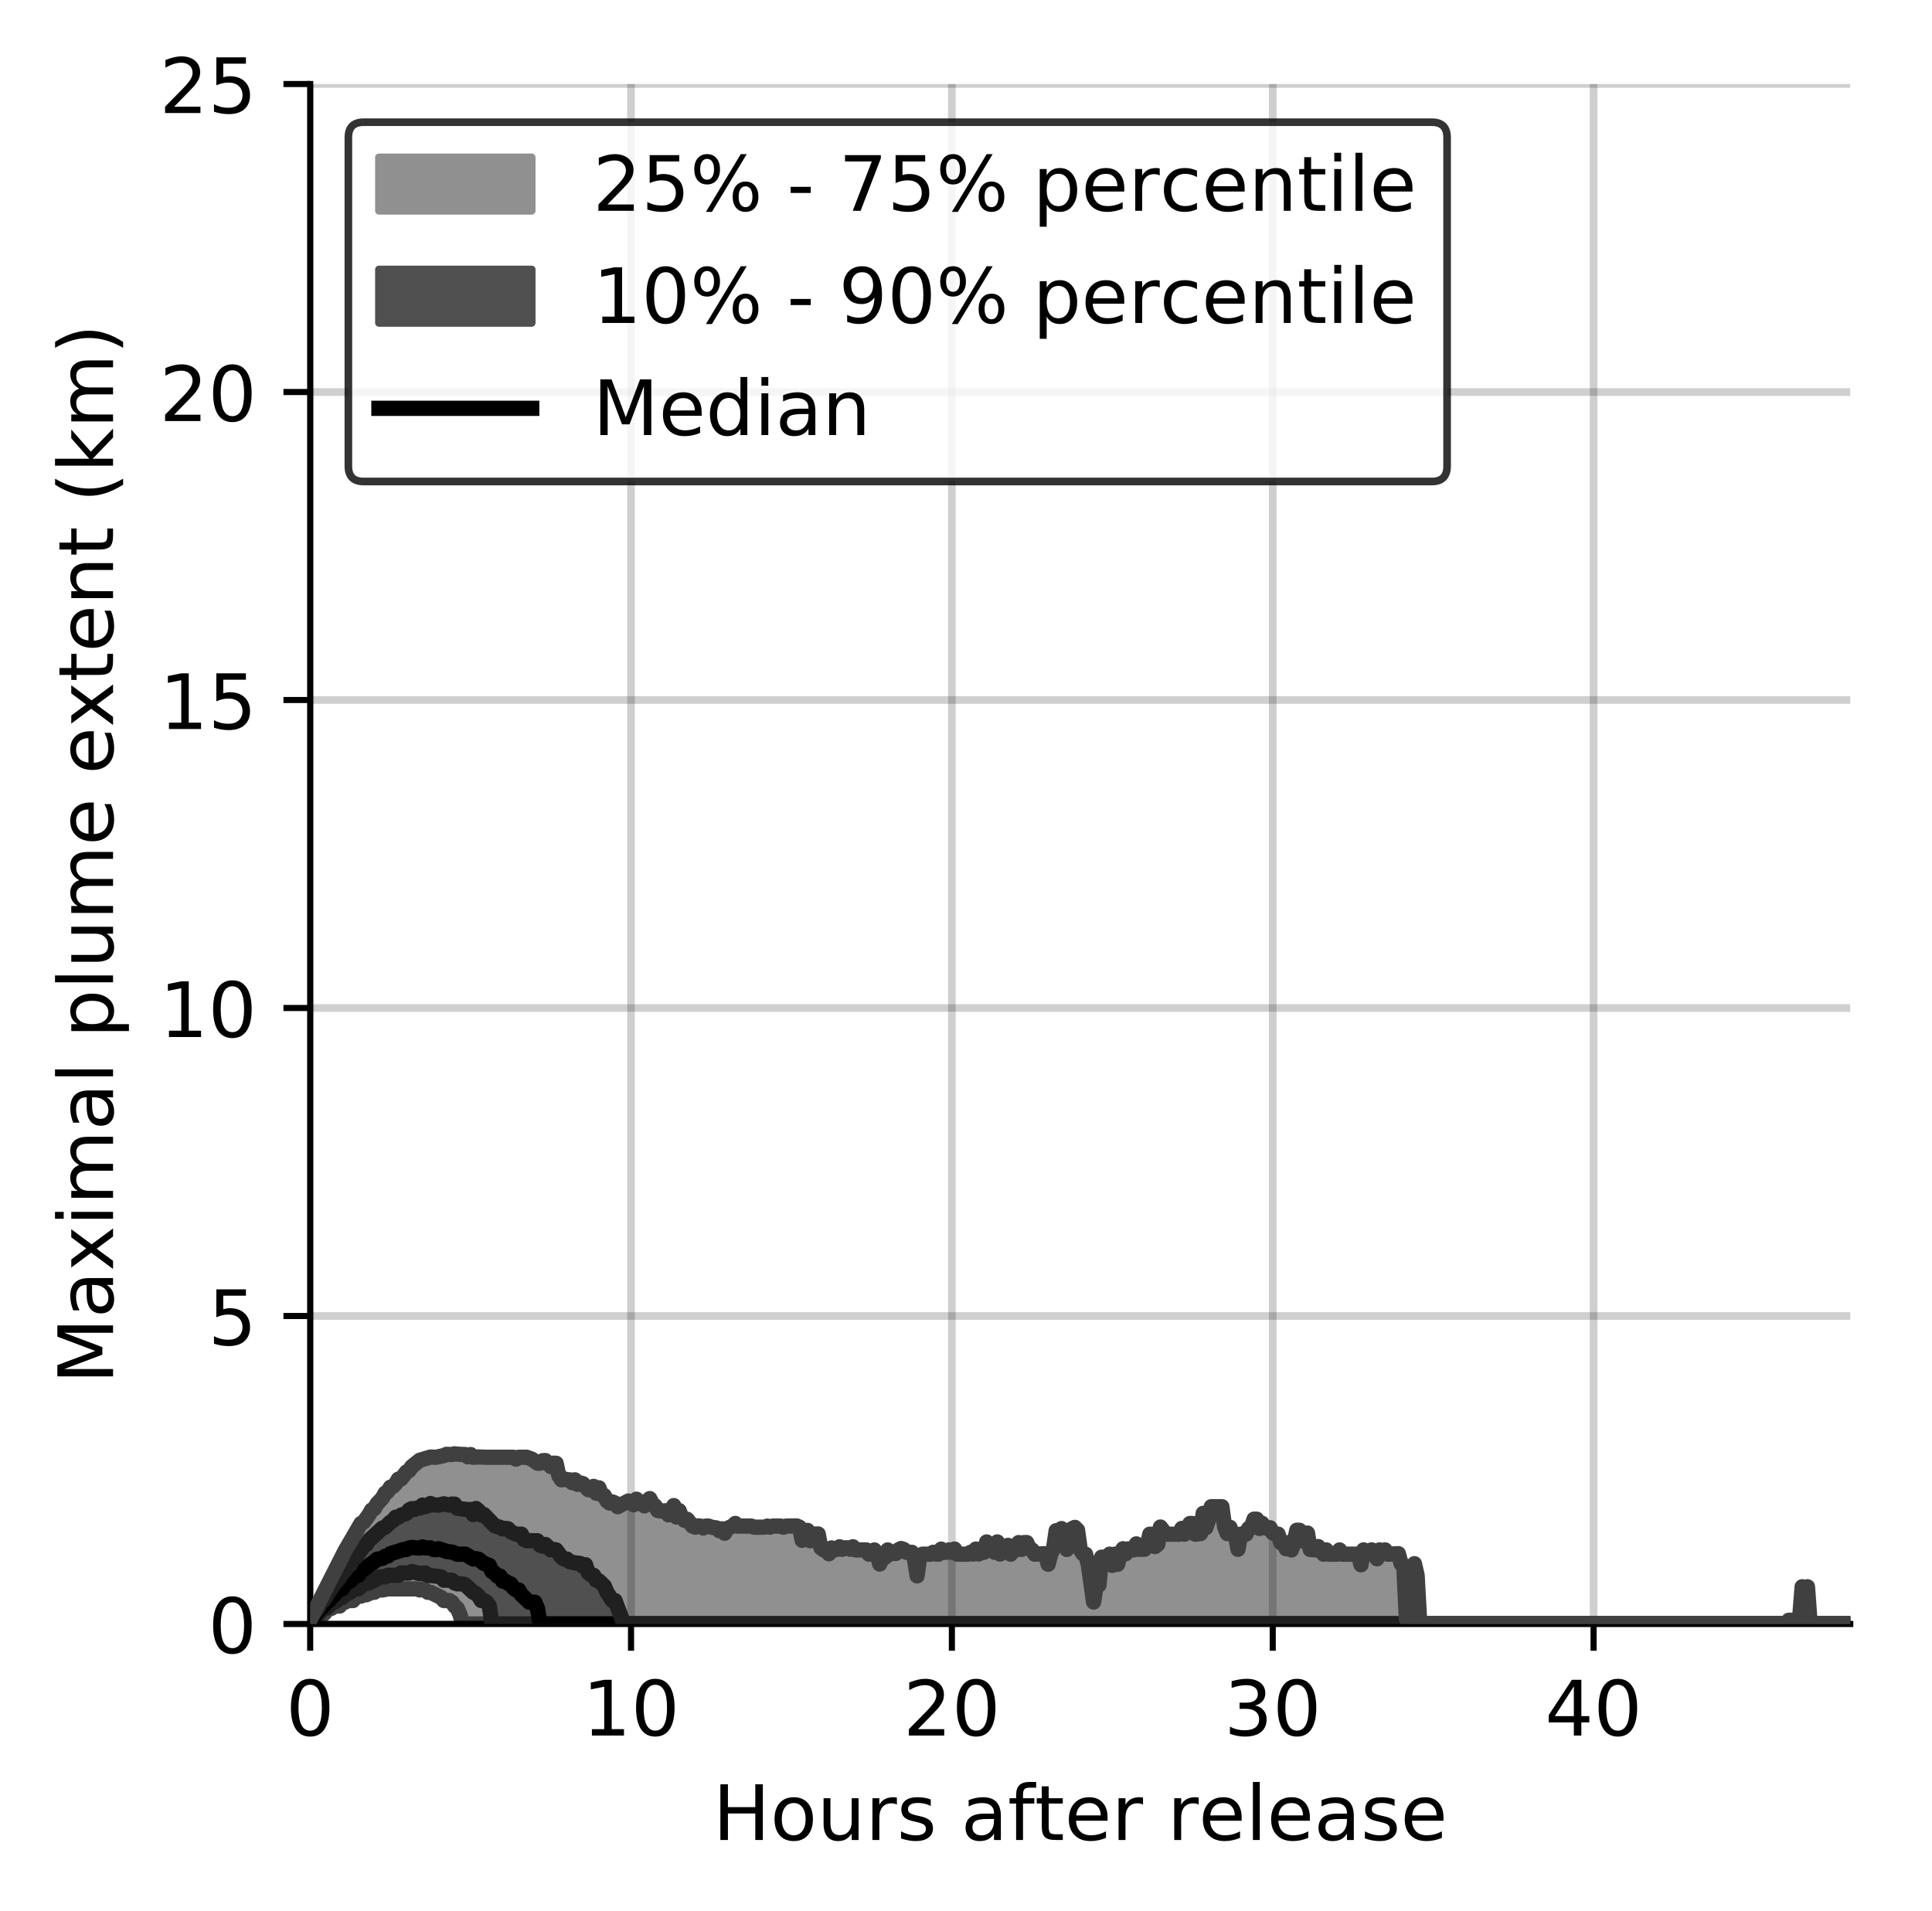 <?xml version="1.0" encoding="utf-8" standalone="no"?>
<!DOCTYPE svg PUBLIC "-//W3C//DTD SVG 1.1//EN"
  "http://www.w3.org/Graphics/SVG/1.1/DTD/svg11.dtd">
<!-- Created with matplotlib (https://matplotlib.org/) -->
<svg height="250.155pt" version="1.1" viewBox="0 0 252.903 250.155" width="252.903pt" xmlns="http://www.w3.org/2000/svg" xmlns:xlink="http://www.w3.org/1999/xlink">
 <defs>
  <style type="text/css">
*{stroke-linecap:butt;stroke-linejoin:round;}
  </style>
 </defs>
 <g id="figure_1">
  <g id="patch_1">
   <path d="M 0 250.155 
L 252.903 250.155 
L 252.903 0 
L 0 0 
z
" style="fill:#ffffff;"/>
  </g>
  <g id="axes_1">
   <g id="patch_2">
    <path d="M 40.603 212.599 
L 242.203 212.599 
L 242.203 10.999 
L 40.603 10.999 
z
" style="fill:#ffffff;"/>
   </g>
   <g id="PolyCollection_1">
    <defs>
     <path d="M 40.603 -38.126 
L 40.603 -38.126 
L 40.953 -38.126 
L 41.303 -38.126 
L 41.653 -38.831 
L 42.003 -38.831 
L 42.353 -38.831 
L 42.703 -39.267 
L 43.053 -39.612 
L 43.403 -39.612 
L 43.753 -39.907 
L 44.103 -39.907 
L 44.453 -39.907 
L 44.803 -40.407 
L 45.153 -40.407 
L 45.503 -40.627 
L 45.853 -40.627 
L 46.203 -40.627 
L 46.553 -41.025 
L 46.903 -41.189 
L 47.253 -41.207 
L 47.603 -41.381 
L 47.953 -41.381 
L 48.303 -41.531 
L 48.653 -41.707 
L 49.003 -41.707 
L 49.353 -42.01 
L 49.703 -42.01 
L 50.053 -42.01 
L 50.403 -42.139 
L 50.753 -42.153 
L 51.103 -42.153 
L 51.453 -42.153 
L 51.803 -42.153 
L 52.153 -42.153 
L 52.503 -42.153 
L 52.853 -42.153 
L 53.203 -42.153 
L 53.553 -42.153 
L 53.903 -42.153 
L 54.253 -42.153 
L 54.603 -42.153 
L 54.953 -42.01 
L 55.303 -42.153 
L 55.653 -42.01 
L 56.003 -41.707 
L 56.353 -41.707 
L 56.703 -41.548 
L 57.053 -41.381 
L 57.403 -41.189 
L 57.753 -41.025 
L 58.103 -40.627 
L 58.453 -40.627 
L 58.803 -40.627 
L 59.153 -40.407 
L 59.503 -39.907 
L 59.853 -39.612 
L 60.203 -38.831 
L 60.553 -37.556 
L 60.903 -37.556 
L 61.253 -37.556 
L 61.603 -37.556 
L 61.953 -37.556 
L 62.303 -37.556 
L 62.653 -37.556 
L 63.003 -37.556 
L 63.353 -37.556 
L 63.703 -37.556 
L 64.053 -37.556 
L 64.403 -37.556 
L 64.753 -37.556 
L 65.103 -37.556 
L 65.453 -37.556 
L 65.803 -37.556 
L 66.153 -37.556 
L 66.503 -37.556 
L 66.853 -37.556 
L 67.203 -37.556 
L 67.553 -37.556 
L 67.903 -37.556 
L 68.253 -37.556 
L 68.603 -37.556 
L 68.953 -37.556 
L 69.303 -37.556 
L 69.653 -37.556 
L 70.003 -37.556 
L 70.353 -37.556 
L 70.703 -37.556 
L 71.053 -37.556 
L 71.403 -37.556 
L 71.753 -37.556 
L 72.103 -37.556 
L 72.453 -37.556 
L 72.803 -37.556 
L 73.153 -37.556 
L 73.503 -37.556 
L 73.853 -37.556 
L 74.203 -37.556 
L 74.553 -37.556 
L 74.903 -37.556 
L 75.253 -37.556 
L 75.603 -37.556 
L 75.953 -37.556 
L 76.303 -37.556 
L 76.653 -37.556 
L 77.003 -37.556 
L 77.353 -37.556 
L 77.703 -37.556 
L 78.053 -37.556 
L 78.403 -37.556 
L 78.753 -37.556 
L 79.103 -37.556 
L 79.453 -37.556 
L 79.803 -37.556 
L 80.153 -37.556 
L 80.503 -37.556 
L 80.853 -37.556 
L 81.203 -37.556 
L 81.553 -37.556 
L 81.903 -37.556 
L 82.253 -37.556 
L 82.603 -37.556 
L 82.953 -37.556 
L 83.303 -37.556 
L 83.653 -37.556 
L 84.003 -37.556 
L 84.353 -37.556 
L 84.703 -37.556 
L 85.053 -37.556 
L 85.403 -37.556 
L 85.753 -37.556 
L 86.103 -37.556 
L 86.453 -37.556 
L 86.803 -37.556 
L 87.153 -37.556 
L 87.503 -37.556 
L 87.853 -37.556 
L 88.203 -37.556 
L 88.553 -37.556 
L 88.903 -37.556 
L 89.253 -37.556 
L 89.603 -37.556 
L 89.953 -37.556 
L 90.303 -37.556 
L 90.653 -37.556 
L 91.003 -37.556 
L 91.353 -37.556 
L 91.703 -37.556 
L 92.053 -37.556 
L 92.403 -37.556 
L 92.753 -37.556 
L 93.103 -37.556 
L 93.453 -37.556 
L 93.803 -37.556 
L 94.153 -37.556 
L 94.503 -37.556 
L 94.853 -37.556 
L 95.203 -37.556 
L 95.553 -37.556 
L 95.903 -37.556 
L 96.253 -37.556 
L 96.603 -37.556 
L 96.953 -37.556 
L 97.303 -37.556 
L 97.653 -37.556 
L 98.003 -37.556 
L 98.353 -37.556 
L 98.703 -37.556 
L 99.053 -37.556 
L 99.403 -37.556 
L 99.753 -37.556 
L 100.103 -37.556 
L 100.453 -37.556 
L 100.803 -37.556 
L 101.153 -37.556 
L 101.503 -37.556 
L 101.853 -37.556 
L 102.203 -37.556 
L 102.553 -37.556 
L 102.903 -37.556 
L 103.253 -37.556 
L 103.603 -37.556 
L 103.953 -37.556 
L 104.303 -37.556 
L 104.653 -37.556 
L 105.003 -37.556 
L 105.353 -37.556 
L 105.703 -37.556 
L 106.053 -37.556 
L 106.403 -37.556 
L 106.753 -37.556 
L 107.103 -37.556 
L 107.453 -37.556 
L 107.803 -37.556 
L 108.153 -37.556 
L 108.503 -37.556 
L 108.853 -37.556 
L 109.203 -37.556 
L 109.553 -37.556 
L 109.903 -37.556 
L 110.253 -37.556 
L 110.603 -37.556 
L 110.953 -37.556 
L 111.303 -37.556 
L 111.653 -37.556 
L 112.003 -37.556 
L 112.353 -37.556 
L 112.703 -37.556 
L 113.053 -37.556 
L 113.403 -37.556 
L 113.753 -37.556 
L 114.103 -37.556 
L 114.453 -37.556 
L 114.803 -37.556 
L 115.153 -37.556 
L 115.503 -37.556 
L 115.853 -37.556 
L 116.203 -37.556 
L 116.553 -37.556 
L 116.903 -37.556 
L 117.253 -37.556 
L 117.603 -37.556 
L 117.953 -37.556 
L 118.303 -37.556 
L 118.653 -37.556 
L 119.003 -37.556 
L 119.353 -37.556 
L 119.703 -37.556 
L 120.053 -37.556 
L 120.403 -37.556 
L 120.753 -37.556 
L 121.103 -37.556 
L 121.453 -37.556 
L 121.803 -37.556 
L 122.153 -37.556 
L 122.503 -37.556 
L 122.853 -37.556 
L 123.203 -37.556 
L 123.553 -37.556 
L 123.903 -37.556 
L 124.253 -37.556 
L 124.603 -37.556 
L 124.953 -37.556 
L 125.303 -37.556 
L 125.653 -37.556 
L 126.003 -37.556 
L 126.353 -37.556 
L 126.703 -37.556 
L 127.053 -37.556 
L 127.403 -37.556 
L 127.753 -37.556 
L 128.103 -37.556 
L 128.453 -37.556 
L 128.803 -37.556 
L 129.153 -37.556 
L 129.503 -37.556 
L 129.853 -37.556 
L 130.203 -37.556 
L 130.553 -37.556 
L 130.903 -37.556 
L 131.253 -37.556 
L 131.603 -37.556 
L 131.953 -37.556 
L 132.303 -37.556 
L 132.653 -37.556 
L 133.003 -37.556 
L 133.353 -37.556 
L 133.703 -37.556 
L 134.053 -37.556 
L 134.403 -37.556 
L 134.753 -37.556 
L 135.103 -37.556 
L 135.453 -37.556 
L 135.803 -37.556 
L 136.153 -37.556 
L 136.503 -37.556 
L 136.853 -37.556 
L 137.203 -37.556 
L 137.553 -37.556 
L 137.903 -37.556 
L 138.253 -37.556 
L 138.603 -37.556 
L 138.953 -37.556 
L 139.303 -37.556 
L 139.653 -37.556 
L 140.003 -37.556 
L 140.353 -37.556 
L 140.703 -37.556 
L 141.053 -37.556 
L 141.403 -37.556 
L 141.753 -37.556 
L 142.103 -37.556 
L 142.453 -37.556 
L 142.803 -37.556 
L 143.153 -37.556 
L 143.503 -37.556 
L 143.853 -37.556 
L 144.203 -37.556 
L 144.553 -37.556 
L 144.903 -37.556 
L 145.253 -37.556 
L 145.603 -37.556 
L 145.953 -37.556 
L 146.303 -37.556 
L 146.653 -37.556 
L 147.003 -37.556 
L 147.353 -37.556 
L 147.703 -37.556 
L 148.053 -37.556 
L 148.403 -37.556 
L 148.753 -37.556 
L 149.103 -37.556 
L 149.453 -37.556 
L 149.803 -37.556 
L 150.153 -37.556 
L 150.503 -37.556 
L 150.853 -37.556 
L 151.203 -37.556 
L 151.553 -37.556 
L 151.903 -37.556 
L 152.253 -37.556 
L 152.603 -37.556 
L 152.953 -37.556 
L 153.303 -37.556 
L 153.653 -37.556 
L 154.003 -37.556 
L 154.353 -37.556 
L 154.703 -37.556 
L 155.053 -37.556 
L 155.403 -37.556 
L 155.753 -37.556 
L 156.103 -37.556 
L 156.453 -37.556 
L 156.803 -37.556 
L 157.153 -37.556 
L 157.503 -37.556 
L 157.853 -37.556 
L 158.203 -37.556 
L 158.553 -37.556 
L 158.903 -37.556 
L 159.253 -37.556 
L 159.603 -37.556 
L 159.953 -37.556 
L 160.303 -37.556 
L 160.653 -37.556 
L 161.003 -37.556 
L 161.353 -37.556 
L 161.703 -37.556 
L 162.053 -37.556 
L 162.403 -37.556 
L 162.753 -37.556 
L 163.103 -37.556 
L 163.453 -37.556 
L 163.803 -37.556 
L 164.153 -37.556 
L 164.503 -37.556 
L 164.853 -37.556 
L 165.203 -37.556 
L 165.553 -37.556 
L 165.903 -37.556 
L 166.253 -37.556 
L 166.603 -37.556 
L 166.953 -37.556 
L 167.303 -37.556 
L 167.653 -37.556 
L 168.003 -37.556 
L 168.353 -37.556 
L 168.703 -37.556 
L 169.053 -37.556 
L 169.403 -37.556 
L 169.753 -37.556 
L 170.103 -37.556 
L 170.453 -37.556 
L 170.803 -37.556 
L 171.153 -37.556 
L 171.503 -37.556 
L 171.853 -37.556 
L 172.203 -37.556 
L 172.553 -37.556 
L 172.903 -37.556 
L 173.253 -37.556 
L 173.603 -37.556 
L 173.953 -37.556 
L 174.303 -37.556 
L 174.653 -37.556 
L 175.003 -37.556 
L 175.353 -37.556 
L 175.703 -37.556 
L 176.053 -37.556 
L 176.403 -37.556 
L 176.753 -37.556 
L 177.103 -37.556 
L 177.453 -37.556 
L 177.803 -37.556 
L 178.153 -37.556 
L 178.503 -37.556 
L 178.853 -37.556 
L 179.203 -37.556 
L 179.553 -37.556 
L 179.903 -37.556 
L 180.253 -37.556 
L 180.603 -37.556 
L 180.953 -37.556 
L 181.303 -37.556 
L 181.653 -37.556 
L 182.003 -37.556 
L 182.353 -37.556 
L 182.703 -37.556 
L 183.053 -37.556 
L 183.403 -37.556 
L 183.753 -37.556 
L 184.103 -37.556 
L 184.453 -37.556 
L 184.803 -37.556 
L 185.153 -37.556 
L 185.503 -37.556 
L 185.853 -37.556 
L 186.203 -37.556 
L 186.553 -37.556 
L 186.903 -37.556 
L 187.253 -37.556 
L 187.603 -37.556 
L 187.953 -37.556 
L 188.303 -37.556 
L 188.653 -37.556 
L 189.003 -37.556 
L 189.353 -37.556 
L 189.703 -37.556 
L 190.053 -37.556 
L 190.403 -37.556 
L 190.753 -37.556 
L 191.103 -37.556 
L 191.453 -37.556 
L 191.803 -37.556 
L 192.153 -37.556 
L 192.503 -37.556 
L 192.853 -37.556 
L 193.203 -37.556 
L 193.553 -37.556 
L 193.903 -37.556 
L 194.253 -37.556 
L 194.603 -37.556 
L 194.953 -37.556 
L 195.303 -37.556 
L 195.653 -37.556 
L 196.003 -37.556 
L 196.353 -37.556 
L 196.703 -37.556 
L 197.053 -37.556 
L 197.403 -37.556 
L 197.753 -37.556 
L 198.103 -37.556 
L 198.453 -37.556 
L 198.803 -37.556 
L 199.153 -37.556 
L 199.503 -37.556 
L 199.853 -37.556 
L 200.203 -37.556 
L 200.553 -37.556 
L 200.903 -37.556 
L 201.253 -37.556 
L 201.603 -37.556 
L 201.953 -37.556 
L 202.303 -37.556 
L 202.653 -37.556 
L 203.003 -37.556 
L 203.353 -37.556 
L 203.703 -37.556 
L 204.053 -37.556 
L 204.403 -37.556 
L 204.753 -37.556 
L 205.103 -37.556 
L 205.453 -37.556 
L 205.803 -37.556 
L 206.153 -37.556 
L 206.503 -37.556 
L 206.853 -37.556 
L 207.203 -37.556 
L 207.553 -37.556 
L 207.903 -37.556 
L 208.253 -37.556 
L 208.603 -37.556 
L 208.953 -37.556 
L 209.303 -37.556 
L 209.653 -37.556 
L 210.003 -37.556 
L 210.353 -37.556 
L 210.703 -37.556 
L 211.053 -37.556 
L 211.403 -37.556 
L 211.753 -37.556 
L 212.103 -37.556 
L 212.453 -37.556 
L 212.803 -37.556 
L 213.153 -37.556 
L 213.503 -37.556 
L 213.853 -37.556 
L 214.203 -37.556 
L 214.553 -37.556 
L 214.903 -37.556 
L 215.253 -37.556 
L 215.603 -37.556 
L 215.953 -37.556 
L 216.303 -37.556 
L 216.653 -37.556 
L 217.003 -37.556 
L 217.353 -37.556 
L 217.703 -37.556 
L 218.053 -37.556 
L 218.403 -37.556 
L 218.753 -37.556 
L 219.103 -37.556 
L 219.453 -37.556 
L 219.803 -37.556 
L 220.153 -37.556 
L 220.503 -37.556 
L 220.853 -37.556 
L 221.203 -37.556 
L 221.553 -37.556 
L 221.903 -37.556 
L 222.253 -37.556 
L 222.603 -37.556 
L 222.953 -37.556 
L 223.303 -37.556 
L 223.653 -37.556 
L 224.003 -37.556 
L 224.353 -37.556 
L 224.703 -37.556 
L 225.053 -37.556 
L 225.403 -37.556 
L 225.753 -37.556 
L 226.103 -37.556 
L 226.453 -37.556 
L 226.803 -37.556 
L 227.153 -37.556 
L 227.503 -37.556 
L 227.853 -37.556 
L 228.203 -37.556 
L 228.553 -37.556 
L 228.903 -37.556 
L 229.253 -37.556 
L 229.603 -37.556 
L 229.953 -37.556 
L 230.303 -37.556 
L 230.653 -37.556 
L 231.003 -37.556 
L 231.353 -37.556 
L 231.703 -37.556 
L 232.053 -37.556 
L 232.403 -37.556 
L 232.753 -37.556 
L 233.103 -37.556 
L 233.453 -37.556 
L 233.803 -37.556 
L 234.153 -37.556 
L 234.503 -37.556 
L 234.853 -37.556 
L 235.203 -37.556 
L 235.553 -37.556 
L 235.903 -37.556 
L 236.253 -37.556 
L 236.603 -37.556 
L 236.953 -37.556 
L 237.303 -37.556 
L 237.653 -37.556 
L 238.003 -37.556 
L 238.353 -37.556 
L 238.703 -37.556 
L 239.053 -37.556 
L 239.403 -37.556 
L 239.753 -37.556 
L 240.103 -37.556 
L 240.453 -37.556 
L 240.803 -37.556 
L 241.153 -37.556 
L 241.503 -37.556 
L 241.853 -37.556 
L 242.203 -37.556 
L 242.203 -37.556 
L 242.203 -37.556 
L 241.853 -37.556 
L 241.503 -37.556 
L 241.153 -37.556 
L 240.803 -37.556 
L 240.453 -37.556 
L 240.103 -37.556 
L 239.753 -37.556 
L 239.403 -37.556 
L 239.053 -37.556 
L 238.703 -37.556 
L 238.353 -37.556 
L 238.003 -37.556 
L 237.653 -37.556 
L 237.303 -37.556 
L 236.953 -37.556 
L 236.603 -42.428 
L 236.253 -38.043 
L 235.903 -42.428 
L 235.553 -38.043 
L 235.203 -37.556 
L 234.853 -38.043 
L 234.503 -38.043 
L 234.153 -38.043 
L 233.803 -37.556 
L 233.453 -37.556 
L 233.103 -37.556 
L 232.753 -37.556 
L 232.403 -37.556 
L 232.053 -37.556 
L 231.703 -37.556 
L 231.353 -37.556 
L 231.003 -37.556 
L 230.653 -37.556 
L 230.303 -37.556 
L 229.953 -37.556 
L 229.603 -37.556 
L 229.253 -37.556 
L 228.903 -37.556 
L 228.553 -37.556 
L 228.203 -37.556 
L 227.853 -37.556 
L 227.503 -37.556 
L 227.153 -37.556 
L 226.803 -37.556 
L 226.453 -37.556 
L 226.103 -37.556 
L 225.753 -37.556 
L 225.403 -37.556 
L 225.053 -37.556 
L 224.703 -37.556 
L 224.353 -37.556 
L 224.003 -37.556 
L 223.653 -37.556 
L 223.303 -37.556 
L 222.953 -37.556 
L 222.603 -37.556 
L 222.253 -37.556 
L 221.903 -37.556 
L 221.553 -37.556 
L 221.203 -37.556 
L 220.853 -37.556 
L 220.503 -37.556 
L 220.153 -37.556 
L 219.803 -37.556 
L 219.453 -37.556 
L 219.103 -37.556 
L 218.753 -37.556 
L 218.403 -37.556 
L 218.053 -37.556 
L 217.703 -37.556 
L 217.353 -37.556 
L 217.003 -37.556 
L 216.653 -37.556 
L 216.303 -37.556 
L 215.953 -37.556 
L 215.603 -37.556 
L 215.253 -37.556 
L 214.903 -37.556 
L 214.553 -37.556 
L 214.203 -37.556 
L 213.853 -37.556 
L 213.503 -37.556 
L 213.153 -37.556 
L 212.803 -37.556 
L 212.453 -37.556 
L 212.103 -37.556 
L 211.753 -37.556 
L 211.403 -37.556 
L 211.053 -37.556 
L 210.703 -37.556 
L 210.353 -37.556 
L 210.003 -37.556 
L 209.653 -37.556 
L 209.303 -37.556 
L 208.953 -37.556 
L 208.603 -37.556 
L 208.253 -37.556 
L 207.903 -37.556 
L 207.553 -37.556 
L 207.203 -37.556 
L 206.853 -37.556 
L 206.503 -37.556 
L 206.153 -37.556 
L 205.803 -37.556 
L 205.453 -37.556 
L 205.103 -37.556 
L 204.753 -37.556 
L 204.403 -37.556 
L 204.053 -37.556 
L 203.703 -37.556 
L 203.353 -37.556 
L 203.003 -37.556 
L 202.653 -37.556 
L 202.303 -37.556 
L 201.953 -37.556 
L 201.603 -37.556 
L 201.253 -37.556 
L 200.903 -37.556 
L 200.553 -37.556 
L 200.203 -37.556 
L 199.853 -37.556 
L 199.503 -37.556 
L 199.153 -37.556 
L 198.803 -37.556 
L 198.453 -37.556 
L 198.103 -37.556 
L 197.753 -37.556 
L 197.403 -37.556 
L 197.053 -37.556 
L 196.703 -37.556 
L 196.353 -37.556 
L 196.003 -37.556 
L 195.653 -37.556 
L 195.303 -37.556 
L 194.953 -37.556 
L 194.603 -37.556 
L 194.253 -37.556 
L 193.903 -37.556 
L 193.553 -37.556 
L 193.203 -37.556 
L 192.853 -37.556 
L 192.503 -37.556 
L 192.153 -37.556 
L 191.803 -37.556 
L 191.453 -37.556 
L 191.103 -37.556 
L 190.753 -37.556 
L 190.403 -37.556 
L 190.053 -37.556 
L 189.703 -37.556 
L 189.353 -37.556 
L 189.003 -37.556 
L 188.653 -37.556 
L 188.303 -37.556 
L 187.953 -37.556 
L 187.603 -37.556 
L 187.253 -37.556 
L 186.903 -37.556 
L 186.553 -37.556 
L 186.203 -37.556 
L 185.853 -37.556 
L 185.503 -43.931 
L 185.153 -45.451 
L 184.803 -43.931 
L 184.453 -38.194 
L 184.103 -38.194 
L 183.753 -45.236 
L 183.403 -45.451 
L 183.053 -46.759 
L 182.703 -46.759 
L 182.353 -46.759 
L 182.003 -46.697 
L 181.653 -46.697 
L 181.303 -47.257 
L 180.953 -46.753 
L 180.603 -47.257 
L 180.253 -46.099 
L 179.903 -46.753 
L 179.553 -47.257 
L 179.203 -46.753 
L 178.853 -46.753 
L 178.503 -47.257 
L 178.153 -45.308 
L 177.803 -46.697 
L 177.453 -46.697 
L 177.103 -46.753 
L 176.753 -46.697 
L 176.403 -46.697 
L 176.053 -46.697 
L 175.703 -46.697 
L 175.353 -47.25 
L 175.003 -46.697 
L 174.653 -46.697 
L 174.303 -46.753 
L 173.953 -46.697 
L 173.603 -47.257 
L 173.253 -46.697 
L 172.903 -47.25 
L 172.553 -47.694 
L 172.203 -47.257 
L 171.853 -47.317 
L 171.503 -47.317 
L 171.153 -49.459 
L 170.803 -48.319 
L 170.453 -49.459 
L 170.103 -49.825 
L 169.753 -49.825 
L 169.403 -48.209 
L 169.053 -47.25 
L 168.703 -48.209 
L 168.353 -47.406 
L 168.003 -48.209 
L 167.653 -48.209 
L 167.303 -49.322 
L 166.953 -49.322 
L 166.603 -49.486 
L 166.253 -50.16 
L 165.903 -50.067 
L 165.553 -50.16 
L 165.203 -50.749 
L 164.853 -50.067 
L 164.503 -51.277 
L 164.153 -51.277 
L 163.803 -50.218 
L 163.453 -50.067 
L 163.103 -49.311 
L 162.753 -49.386 
L 162.403 -49.311 
L 162.053 -47.336 
L 161.703 -49.311 
L 161.353 -49.311 
L 161.003 -50.213 
L 160.653 -49.392 
L 160.303 -50.261 
L 159.953 -52.91 
L 159.603 -52.91 
L 159.253 -52.98 
L 158.903 -52.91 
L 158.553 -52.91 
L 158.203 -51.194 
L 157.853 -50.16 
L 157.503 -52.044 
L 157.153 -49.392 
L 156.803 -49.392 
L 156.453 -49.311 
L 156.103 -50.709 
L 155.753 -50.709 
L 155.403 -50.16 
L 155.053 -49.311 
L 154.703 -50.067 
L 154.353 -49.311 
L 154.003 -49.311 
L 153.653 -49.36 
L 153.303 -49.311 
L 152.953 -49.311 
L 152.603 -49.311 
L 152.253 -49.825 
L 151.903 -50.251 
L 151.553 -47.983 
L 151.203 -47.694 
L 150.853 -49.311 
L 150.503 -49.311 
L 150.153 -47.694 
L 149.803 -47.336 
L 149.453 -47.336 
L 149.103 -47.336 
L 148.753 -48.042 
L 148.403 -47.257 
L 148.053 -47.387 
L 147.703 -47.387 
L 147.353 -46.753 
L 147.003 -47.406 
L 146.653 -46.753 
L 146.303 -45.375 
L 145.953 -46.697 
L 145.603 -45.228 
L 145.253 -46.697 
L 144.903 -46.304 
L 144.553 -46.304 
L 144.203 -46.304 
L 143.853 -42.655 
L 143.503 -42.655 
L 143.153 -40.429 
L 142.803 -42.655 
L 142.453 -45.375 
L 142.103 -46.697 
L 141.753 -46.753 
L 141.403 -47.317 
L 141.053 -49.843 
L 140.703 -50.204 
L 140.353 -50.046 
L 140.003 -48.362 
L 139.653 -47.317 
L 139.303 -49.772 
L 138.953 -50.046 
L 138.603 -49.65 
L 138.253 -49.772 
L 137.903 -47.406 
L 137.553 -46.753 
L 137.203 -45.375 
L 136.853 -46.753 
L 136.503 -46.753 
L 136.153 -46.697 
L 135.803 -46.753 
L 135.453 -46.697 
L 135.103 -47.257 
L 134.753 -47.406 
L 134.403 -48.215 
L 134.053 -48.215 
L 133.703 -47.317 
L 133.353 -48.215 
L 133.003 -47.257 
L 132.653 -47.257 
L 132.303 -46.697 
L 131.953 -47.848 
L 131.603 -47.257 
L 131.253 -46.943 
L 130.903 -46.719 
L 130.553 -48.299 
L 130.203 -46.943 
L 129.853 -47.369 
L 129.503 -47.369 
L 129.153 -48.294 
L 128.803 -46.943 
L 128.453 -47.369 
L 128.103 -46.719 
L 127.753 -47.369 
L 127.403 -46.719 
L 127.053 -46.943 
L 126.703 -46.697 
L 126.353 -46.697 
L 126.003 -46.697 
L 125.653 -46.697 
L 125.303 -46.697 
L 124.953 -47.369 
L 124.603 -46.943 
L 124.253 -47.257 
L 123.903 -46.943 
L 123.553 -46.943 
L 123.203 -47.356 
L 122.853 -46.697 
L 122.503 -46.719 
L 122.153 -46.943 
L 121.803 -46.697 
L 121.453 -46.697 
L 121.103 -46.697 
L 120.753 -46.697 
L 120.403 -46.437 
L 120.053 -43.857 
L 119.703 -46.071 
L 119.353 -46.943 
L 119.003 -46.943 
L 118.653 -46.943 
L 118.303 -47.317 
L 117.953 -47.436 
L 117.603 -47.257 
L 117.253 -46.782 
L 116.903 -46.943 
L 116.553 -46.705 
L 116.203 -47.25 
L 115.853 -46.275 
L 115.503 -46.275 
L 115.153 -45.407 
L 114.803 -46.697 
L 114.453 -47.25 
L 114.103 -46.753 
L 113.753 -46.697 
L 113.403 -47.25 
L 113.053 -47.257 
L 112.703 -47.257 
L 112.353 -47.25 
L 112.003 -47.257 
L 111.653 -47.663 
L 111.303 -47.336 
L 110.953 -47.528 
L 110.603 -47.528 
L 110.253 -47.336 
L 109.903 -47.663 
L 109.553 -47.317 
L 109.203 -47.257 
L 108.853 -47.515 
L 108.503 -46.753 
L 108.153 -47.317 
L 107.803 -47.257 
L 107.453 -47.528 
L 107.103 -49.339 
L 106.753 -49.339 
L 106.403 -49.311 
L 106.053 -48.456 
L 105.703 -49.808 
L 105.353 -48.643 
L 105.003 -48.516 
L 104.653 -50.232 
L 104.303 -50.39 
L 103.953 -50.37 
L 103.603 -50.37 
L 103.253 -50.37 
L 102.903 -50.37 
L 102.553 -50.232 
L 102.203 -50.37 
L 101.853 -50.37 
L 101.503 -50.37 
L 101.153 -50.37 
L 100.803 -50.232 
L 100.453 -50.37 
L 100.103 -50.232 
L 99.753 -50.232 
L 99.403 -50.124 
L 99.053 -50.217 
L 98.703 -50.232 
L 98.353 -50.37 
L 98.003 -50.37 
L 97.653 -50.37 
L 97.303 -50.37 
L 96.953 -50.37 
L 96.603 -50.37 
L 96.253 -50.721 
L 95.903 -50.37 
L 95.553 -50.232 
L 95.203 -50.067 
L 94.853 -49.438 
L 94.503 -50.015 
L 94.153 -49.778 
L 93.803 -50.124 
L 93.453 -50.232 
L 93.103 -50.232 
L 92.753 -50.37 
L 92.403 -50.37 
L 92.053 -50.124 
L 91.703 -50.37 
L 91.353 -50.405 
L 91.003 -50.232 
L 90.653 -50.37 
L 90.303 -50.721 
L 89.953 -51.263 
L 89.603 -51.124 
L 89.253 -51.479 
L 88.903 -52.401 
L 88.553 -51.563 
L 88.203 -53.056 
L 87.853 -52.493 
L 87.503 -51.843 
L 87.153 -52.375 
L 86.803 -52.414 
L 86.453 -52.353 
L 86.103 -52.414 
L 85.753 -53.019 
L 85.403 -53.282 
L 85.053 -53.974 
L 84.703 -53.654 
L 84.353 -53.019 
L 84.003 -53.274 
L 83.653 -53.618 
L 83.303 -53.895 
L 82.953 -53.169 
L 82.603 -53.356 
L 82.253 -53.654 
L 81.903 -53.654 
L 81.553 -53.328 
L 81.203 -53.12 
L 80.853 -52.91 
L 80.503 -53.397 
L 80.153 -53.544 
L 79.803 -53.385 
L 79.453 -53.654 
L 79.103 -54.365 
L 78.753 -54.469 
L 78.403 -55.383 
L 78.053 -54.676 
L 77.703 -55.572 
L 77.353 -55.122 
L 77.003 -55.148 
L 76.653 -55.561 
L 76.303 -55.929 
L 75.953 -56.024 
L 75.603 -55.833 
L 75.253 -56.428 
L 74.903 -56.06 
L 74.553 -56.428 
L 74.203 -56.428 
L 73.853 -56.552 
L 73.503 -56.428 
L 73.153 -56.952 
L 72.803 -58.592 
L 72.453 -58.611 
L 72.103 -58.171 
L 71.753 -58.598 
L 71.403 -58.948 
L 71.053 -58.939 
L 70.703 -58.605 
L 70.353 -58.608 
L 70.003 -58.792 
L 69.653 -59.123 
L 69.303 -59.232 
L 68.953 -59.381 
L 68.603 -59.381 
L 68.253 -59.381 
L 67.903 -59.381 
L 67.553 -59.138 
L 67.203 -59.381 
L 66.853 -59.381 
L 66.503 -59.381 
L 66.153 -59.381 
L 65.803 -59.381 
L 65.453 -59.381 
L 65.103 -59.384 
L 64.753 -59.381 
L 64.403 -59.384 
L 64.053 -59.381 
L 63.703 -59.381 
L 63.353 -59.381 
L 63.003 -59.381 
L 62.653 -59.426 
L 62.303 -59.426 
L 61.953 -59.384 
L 61.603 -59.739 
L 61.253 -59.444 
L 60.903 -59.739 
L 60.553 -59.765 
L 60.203 -59.765 
L 59.853 -59.765 
L 59.503 -59.832 
L 59.153 -59.739 
L 58.803 -59.739 
L 58.453 -59.765 
L 58.103 -59.604 
L 57.753 -59.562 
L 57.403 -59.444 
L 57.053 -59.381 
L 56.703 -59.384 
L 56.353 -59.411 
L 56.003 -59.292 
L 55.653 -59.232 
L 55.303 -59.114 
L 54.953 -58.993 
L 54.603 -58.592 
L 54.253 -58.44 
L 53.903 -58.155 
L 53.553 -57.644 
L 53.203 -57.455 
L 52.853 -57.032 
L 52.503 -56.545 
L 52.153 -56.521 
L 51.803 -55.933 
L 51.453 -55.572 
L 51.103 -55.463 
L 50.753 -54.899 
L 50.403 -54.672 
L 50.053 -54.021 
L 49.703 -53.654 
L 49.353 -53.29 
L 49.003 -52.662 
L 48.653 -52.48 
L 48.303 -51.871 
L 47.953 -51.348 
L 47.603 -50.892 
L 47.253 -50.721 
L 46.903 -50.217 
L 46.553 -49.438 
L 46.203 -49.037 
L 45.853 -48.27 
L 45.503 -47.709 
L 45.153 -47.115 
L 44.803 -46.416 
L 44.453 -45.72 
L 44.103 -45.056 
L 43.753 -44.422 
L 43.403 -43.829 
L 43.053 -43.172 
L 42.703 -42.428 
L 42.353 -41.707 
L 42.003 -41.025 
L 41.653 -40.407 
L 41.303 -39.612 
L 40.953 -38.831 
L 40.603 -38.126 
z
" id="mdef355345f" style="stroke:#909090;"/>
    </defs>
    <g clip-path="url(#p7af27b70ba)">
     <use style="fill:#909090;stroke:#909090;" x="0" xlink:href="#mdef355345f" y="250.155"/>
    </g>
   </g>
   <g id="PolyCollection_2">
    <defs>
     <path d="M 40.603 -38.126 
L 40.603 -38.126 
L 40.953 -38.126 
L 41.303 -38.831 
L 41.653 -38.831 
L 42.003 -39.267 
L 42.353 -39.612 
L 42.703 -39.612 
L 43.053 -39.907 
L 43.403 -40.407 
L 43.753 -40.407 
L 44.103 -40.627 
L 44.453 -41.025 
L 44.803 -41.025 
L 45.153 -41.381 
L 45.503 -41.506 
L 45.853 -41.707 
L 46.203 -42.01 
L 46.553 -42.153 
L 46.903 -42.153 
L 47.253 -42.428 
L 47.603 -42.782 
L 47.953 -42.813 
L 48.303 -42.936 
L 48.653 -43.172 
L 49.003 -43.287 
L 49.353 -43.509 
L 49.703 -43.724 
L 50.053 -43.724 
L 50.403 -43.724 
L 50.753 -43.931 
L 51.103 -43.931 
L 51.453 -43.931 
L 51.803 -43.931 
L 52.153 -43.931 
L 52.503 -44.23 
L 52.853 -44.23 
L 53.203 -44.23 
L 53.553 -44.23 
L 53.903 -44.422 
L 54.253 -44.374 
L 54.603 -44.23 
L 54.953 -44.156 
L 55.303 -44.23 
L 55.653 -44.23 
L 56.003 -43.931 
L 56.353 -43.931 
L 56.703 -43.931 
L 57.053 -43.829 
L 57.403 -43.724 
L 57.753 -43.724 
L 58.103 -43.287 
L 58.453 -43.287 
L 58.803 -43.287 
L 59.153 -43.287 
L 59.503 -42.936 
L 59.853 -42.813 
L 60.203 -42.813 
L 60.553 -42.813 
L 60.903 -42.688 
L 61.253 -42.359 
L 61.603 -42.153 
L 61.953 -41.707 
L 62.303 -41.548 
L 62.653 -41.207 
L 63.003 -40.627 
L 63.353 -40.627 
L 63.703 -40.407 
L 64.053 -39.907 
L 64.403 -37.556 
L 64.753 -37.556 
L 65.103 -37.556 
L 65.453 -37.556 
L 65.803 -37.556 
L 66.153 -37.556 
L 66.503 -37.556 
L 66.853 -37.556 
L 67.203 -37.556 
L 67.553 -37.556 
L 67.903 -37.556 
L 68.253 -37.556 
L 68.603 -37.556 
L 68.953 -37.556 
L 69.303 -37.556 
L 69.653 -37.556 
L 70.003 -37.556 
L 70.353 -37.556 
L 70.703 -37.556 
L 71.053 -37.556 
L 71.403 -37.556 
L 71.753 -37.556 
L 72.103 -37.556 
L 72.453 -37.556 
L 72.803 -37.556 
L 73.153 -37.556 
L 73.503 -37.556 
L 73.853 -37.556 
L 74.203 -37.556 
L 74.553 -37.556 
L 74.903 -37.556 
L 75.253 -37.556 
L 75.603 -37.556 
L 75.953 -37.556 
L 76.303 -37.556 
L 76.653 -37.556 
L 77.003 -37.556 
L 77.353 -37.556 
L 77.703 -37.556 
L 78.053 -37.556 
L 78.403 -37.556 
L 78.753 -37.556 
L 79.103 -37.556 
L 79.453 -37.556 
L 79.803 -37.556 
L 80.153 -37.556 
L 80.503 -37.556 
L 80.853 -37.556 
L 81.203 -37.556 
L 81.553 -37.556 
L 81.903 -37.556 
L 82.253 -37.556 
L 82.603 -37.556 
L 82.953 -37.556 
L 83.303 -37.556 
L 83.653 -37.556 
L 84.003 -37.556 
L 84.353 -37.556 
L 84.703 -37.556 
L 85.053 -37.556 
L 85.403 -37.556 
L 85.753 -37.556 
L 86.103 -37.556 
L 86.453 -37.556 
L 86.803 -37.556 
L 87.153 -37.556 
L 87.503 -37.556 
L 87.853 -37.556 
L 88.203 -37.556 
L 88.553 -37.556 
L 88.903 -37.556 
L 89.253 -37.556 
L 89.603 -37.556 
L 89.953 -37.556 
L 90.303 -37.556 
L 90.653 -37.556 
L 91.003 -37.556 
L 91.353 -37.556 
L 91.703 -37.556 
L 92.053 -37.556 
L 92.403 -37.556 
L 92.753 -37.556 
L 93.103 -37.556 
L 93.453 -37.556 
L 93.803 -37.556 
L 94.153 -37.556 
L 94.503 -37.556 
L 94.853 -37.556 
L 95.203 -37.556 
L 95.553 -37.556 
L 95.903 -37.556 
L 96.253 -37.556 
L 96.603 -37.556 
L 96.953 -37.556 
L 97.303 -37.556 
L 97.653 -37.556 
L 98.003 -37.556 
L 98.353 -37.556 
L 98.703 -37.556 
L 99.053 -37.556 
L 99.403 -37.556 
L 99.753 -37.556 
L 100.103 -37.556 
L 100.453 -37.556 
L 100.803 -37.556 
L 101.153 -37.556 
L 101.503 -37.556 
L 101.853 -37.556 
L 102.203 -37.556 
L 102.553 -37.556 
L 102.903 -37.556 
L 103.253 -37.556 
L 103.603 -37.556 
L 103.953 -37.556 
L 104.303 -37.556 
L 104.653 -37.556 
L 105.003 -37.556 
L 105.353 -37.556 
L 105.703 -37.556 
L 106.053 -37.556 
L 106.403 -37.556 
L 106.753 -37.556 
L 107.103 -37.556 
L 107.453 -37.556 
L 107.803 -37.556 
L 108.153 -37.556 
L 108.503 -37.556 
L 108.853 -37.556 
L 109.203 -37.556 
L 109.553 -37.556 
L 109.903 -37.556 
L 110.253 -37.556 
L 110.603 -37.556 
L 110.953 -37.556 
L 111.303 -37.556 
L 111.653 -37.556 
L 112.003 -37.556 
L 112.353 -37.556 
L 112.703 -37.556 
L 113.053 -37.556 
L 113.403 -37.556 
L 113.753 -37.556 
L 114.103 -37.556 
L 114.453 -37.556 
L 114.803 -37.556 
L 115.153 -37.556 
L 115.503 -37.556 
L 115.853 -37.556 
L 116.203 -37.556 
L 116.553 -37.556 
L 116.903 -37.556 
L 117.253 -37.556 
L 117.603 -37.556 
L 117.953 -37.556 
L 118.303 -37.556 
L 118.653 -37.556 
L 119.003 -37.556 
L 119.353 -37.556 
L 119.703 -37.556 
L 120.053 -37.556 
L 120.403 -37.556 
L 120.753 -37.556 
L 121.103 -37.556 
L 121.453 -37.556 
L 121.803 -37.556 
L 122.153 -37.556 
L 122.503 -37.556 
L 122.853 -37.556 
L 123.203 -37.556 
L 123.553 -37.556 
L 123.903 -37.556 
L 124.253 -37.556 
L 124.603 -37.556 
L 124.953 -37.556 
L 125.303 -37.556 
L 125.653 -37.556 
L 126.003 -37.556 
L 126.353 -37.556 
L 126.703 -37.556 
L 127.053 -37.556 
L 127.403 -37.556 
L 127.753 -37.556 
L 128.103 -37.556 
L 128.453 -37.556 
L 128.803 -37.556 
L 129.153 -37.556 
L 129.503 -37.556 
L 129.853 -37.556 
L 130.203 -37.556 
L 130.553 -37.556 
L 130.903 -37.556 
L 131.253 -37.556 
L 131.603 -37.556 
L 131.953 -37.556 
L 132.303 -37.556 
L 132.653 -37.556 
L 133.003 -37.556 
L 133.353 -37.556 
L 133.703 -37.556 
L 134.053 -37.556 
L 134.403 -37.556 
L 134.753 -37.556 
L 135.103 -37.556 
L 135.453 -37.556 
L 135.803 -37.556 
L 136.153 -37.556 
L 136.503 -37.556 
L 136.853 -37.556 
L 137.203 -37.556 
L 137.553 -37.556 
L 137.903 -37.556 
L 138.253 -37.556 
L 138.603 -37.556 
L 138.953 -37.556 
L 139.303 -37.556 
L 139.653 -37.556 
L 140.003 -37.556 
L 140.353 -37.556 
L 140.703 -37.556 
L 141.053 -37.556 
L 141.403 -37.556 
L 141.753 -37.556 
L 142.103 -37.556 
L 142.453 -37.556 
L 142.803 -37.556 
L 143.153 -37.556 
L 143.503 -37.556 
L 143.853 -37.556 
L 144.203 -37.556 
L 144.553 -37.556 
L 144.903 -37.556 
L 145.253 -37.556 
L 145.603 -37.556 
L 145.953 -37.556 
L 146.303 -37.556 
L 146.653 -37.556 
L 147.003 -37.556 
L 147.353 -37.556 
L 147.703 -37.556 
L 148.053 -37.556 
L 148.403 -37.556 
L 148.753 -37.556 
L 149.103 -37.556 
L 149.453 -37.556 
L 149.803 -37.556 
L 150.153 -37.556 
L 150.503 -37.556 
L 150.853 -37.556 
L 151.203 -37.556 
L 151.553 -37.556 
L 151.903 -37.556 
L 152.253 -37.556 
L 152.603 -37.556 
L 152.953 -37.556 
L 153.303 -37.556 
L 153.653 -37.556 
L 154.003 -37.556 
L 154.353 -37.556 
L 154.703 -37.556 
L 155.053 -37.556 
L 155.403 -37.556 
L 155.753 -37.556 
L 156.103 -37.556 
L 156.453 -37.556 
L 156.803 -37.556 
L 157.153 -37.556 
L 157.503 -37.556 
L 157.853 -37.556 
L 158.203 -37.556 
L 158.553 -37.556 
L 158.903 -37.556 
L 159.253 -37.556 
L 159.603 -37.556 
L 159.953 -37.556 
L 160.303 -37.556 
L 160.653 -37.556 
L 161.003 -37.556 
L 161.353 -37.556 
L 161.703 -37.556 
L 162.053 -37.556 
L 162.403 -37.556 
L 162.753 -37.556 
L 163.103 -37.556 
L 163.453 -37.556 
L 163.803 -37.556 
L 164.153 -37.556 
L 164.503 -37.556 
L 164.853 -37.556 
L 165.203 -37.556 
L 165.553 -37.556 
L 165.903 -37.556 
L 166.253 -37.556 
L 166.603 -37.556 
L 166.953 -37.556 
L 167.303 -37.556 
L 167.653 -37.556 
L 168.003 -37.556 
L 168.353 -37.556 
L 168.703 -37.556 
L 169.053 -37.556 
L 169.403 -37.556 
L 169.753 -37.556 
L 170.103 -37.556 
L 170.453 -37.556 
L 170.803 -37.556 
L 171.153 -37.556 
L 171.503 -37.556 
L 171.853 -37.556 
L 172.203 -37.556 
L 172.553 -37.556 
L 172.903 -37.556 
L 173.253 -37.556 
L 173.603 -37.556 
L 173.953 -37.556 
L 174.303 -37.556 
L 174.653 -37.556 
L 175.003 -37.556 
L 175.353 -37.556 
L 175.703 -37.556 
L 176.053 -37.556 
L 176.403 -37.556 
L 176.753 -37.556 
L 177.103 -37.556 
L 177.453 -37.556 
L 177.803 -37.556 
L 178.153 -37.556 
L 178.503 -37.556 
L 178.853 -37.556 
L 179.203 -37.556 
L 179.553 -37.556 
L 179.903 -37.556 
L 180.253 -37.556 
L 180.603 -37.556 
L 180.953 -37.556 
L 181.303 -37.556 
L 181.653 -37.556 
L 182.003 -37.556 
L 182.353 -37.556 
L 182.703 -37.556 
L 183.053 -37.556 
L 183.403 -37.556 
L 183.753 -37.556 
L 184.103 -37.556 
L 184.453 -37.556 
L 184.803 -37.556 
L 185.153 -37.556 
L 185.503 -37.556 
L 185.853 -37.556 
L 186.203 -37.556 
L 186.553 -37.556 
L 186.903 -37.556 
L 187.253 -37.556 
L 187.603 -37.556 
L 187.953 -37.556 
L 188.303 -37.556 
L 188.653 -37.556 
L 189.003 -37.556 
L 189.353 -37.556 
L 189.703 -37.556 
L 190.053 -37.556 
L 190.403 -37.556 
L 190.753 -37.556 
L 191.103 -37.556 
L 191.453 -37.556 
L 191.803 -37.556 
L 192.153 -37.556 
L 192.503 -37.556 
L 192.853 -37.556 
L 193.203 -37.556 
L 193.553 -37.556 
L 193.903 -37.556 
L 194.253 -37.556 
L 194.603 -37.556 
L 194.953 -37.556 
L 195.303 -37.556 
L 195.653 -37.556 
L 196.003 -37.556 
L 196.353 -37.556 
L 196.703 -37.556 
L 197.053 -37.556 
L 197.403 -37.556 
L 197.753 -37.556 
L 198.103 -37.556 
L 198.453 -37.556 
L 198.803 -37.556 
L 199.153 -37.556 
L 199.503 -37.556 
L 199.853 -37.556 
L 200.203 -37.556 
L 200.553 -37.556 
L 200.903 -37.556 
L 201.253 -37.556 
L 201.603 -37.556 
L 201.953 -37.556 
L 202.303 -37.556 
L 202.653 -37.556 
L 203.003 -37.556 
L 203.353 -37.556 
L 203.703 -37.556 
L 204.053 -37.556 
L 204.403 -37.556 
L 204.753 -37.556 
L 205.103 -37.556 
L 205.453 -37.556 
L 205.803 -37.556 
L 206.153 -37.556 
L 206.503 -37.556 
L 206.853 -37.556 
L 207.203 -37.556 
L 207.553 -37.556 
L 207.903 -37.556 
L 208.253 -37.556 
L 208.603 -37.556 
L 208.953 -37.556 
L 209.303 -37.556 
L 209.653 -37.556 
L 210.003 -37.556 
L 210.353 -37.556 
L 210.703 -37.556 
L 211.053 -37.556 
L 211.403 -37.556 
L 211.753 -37.556 
L 212.103 -37.556 
L 212.453 -37.556 
L 212.803 -37.556 
L 213.153 -37.556 
L 213.503 -37.556 
L 213.853 -37.556 
L 214.203 -37.556 
L 214.553 -37.556 
L 214.903 -37.556 
L 215.253 -37.556 
L 215.603 -37.556 
L 215.953 -37.556 
L 216.303 -37.556 
L 216.653 -37.556 
L 217.003 -37.556 
L 217.353 -37.556 
L 217.703 -37.556 
L 218.053 -37.556 
L 218.403 -37.556 
L 218.753 -37.556 
L 219.103 -37.556 
L 219.453 -37.556 
L 219.803 -37.556 
L 220.153 -37.556 
L 220.503 -37.556 
L 220.853 -37.556 
L 221.203 -37.556 
L 221.553 -37.556 
L 221.903 -37.556 
L 222.253 -37.556 
L 222.603 -37.556 
L 222.953 -37.556 
L 223.303 -37.556 
L 223.653 -37.556 
L 224.003 -37.556 
L 224.353 -37.556 
L 224.703 -37.556 
L 225.053 -37.556 
L 225.403 -37.556 
L 225.753 -37.556 
L 226.103 -37.556 
L 226.453 -37.556 
L 226.803 -37.556 
L 227.153 -37.556 
L 227.503 -37.556 
L 227.853 -37.556 
L 228.203 -37.556 
L 228.553 -37.556 
L 228.903 -37.556 
L 229.253 -37.556 
L 229.603 -37.556 
L 229.953 -37.556 
L 230.303 -37.556 
L 230.653 -37.556 
L 231.003 -37.556 
L 231.353 -37.556 
L 231.703 -37.556 
L 232.053 -37.556 
L 232.403 -37.556 
L 232.753 -37.556 
L 233.103 -37.556 
L 233.453 -37.556 
L 233.803 -37.556 
L 234.153 -37.556 
L 234.503 -37.556 
L 234.853 -37.556 
L 235.203 -37.556 
L 235.553 -37.556 
L 235.903 -37.556 
L 236.253 -37.556 
L 236.603 -37.556 
L 236.953 -37.556 
L 237.303 -37.556 
L 237.653 -37.556 
L 238.003 -37.556 
L 238.353 -37.556 
L 238.703 -37.556 
L 239.053 -37.556 
L 239.403 -37.556 
L 239.753 -37.556 
L 240.103 -37.556 
L 240.453 -37.556 
L 240.803 -37.556 
L 241.153 -37.556 
L 241.503 -37.556 
L 241.853 -37.556 
L 242.203 -37.556 
L 242.203 -37.556 
L 242.203 -37.556 
L 241.853 -37.556 
L 241.503 -37.556 
L 241.153 -37.556 
L 240.803 -37.556 
L 240.453 -37.556 
L 240.103 -37.556 
L 239.753 -37.556 
L 239.403 -37.556 
L 239.053 -37.556 
L 238.703 -37.556 
L 238.353 -37.556 
L 238.003 -37.556 
L 237.653 -37.556 
L 237.303 -37.556 
L 236.953 -37.556 
L 236.603 -37.556 
L 236.253 -37.556 
L 235.903 -37.556 
L 235.553 -37.556 
L 235.203 -37.556 
L 234.853 -37.556 
L 234.503 -37.556 
L 234.153 -37.556 
L 233.803 -37.556 
L 233.453 -37.556 
L 233.103 -37.556 
L 232.753 -37.556 
L 232.403 -37.556 
L 232.053 -37.556 
L 231.703 -37.556 
L 231.353 -37.556 
L 231.003 -37.556 
L 230.653 -37.556 
L 230.303 -37.556 
L 229.953 -37.556 
L 229.603 -37.556 
L 229.253 -37.556 
L 228.903 -37.556 
L 228.553 -37.556 
L 228.203 -37.556 
L 227.853 -37.556 
L 227.503 -37.556 
L 227.153 -37.556 
L 226.803 -37.556 
L 226.453 -37.556 
L 226.103 -37.556 
L 225.753 -37.556 
L 225.403 -37.556 
L 225.053 -37.556 
L 224.703 -37.556 
L 224.353 -37.556 
L 224.003 -37.556 
L 223.653 -37.556 
L 223.303 -37.556 
L 222.953 -37.556 
L 222.603 -37.556 
L 222.253 -37.556 
L 221.903 -37.556 
L 221.553 -37.556 
L 221.203 -37.556 
L 220.853 -37.556 
L 220.503 -37.556 
L 220.153 -37.556 
L 219.803 -37.556 
L 219.453 -37.556 
L 219.103 -37.556 
L 218.753 -37.556 
L 218.403 -37.556 
L 218.053 -37.556 
L 217.703 -37.556 
L 217.353 -37.556 
L 217.003 -37.556 
L 216.653 -37.556 
L 216.303 -37.556 
L 215.953 -37.556 
L 215.603 -37.556 
L 215.253 -37.556 
L 214.903 -37.556 
L 214.553 -37.556 
L 214.203 -37.556 
L 213.853 -37.556 
L 213.503 -37.556 
L 213.153 -37.556 
L 212.803 -37.556 
L 212.453 -37.556 
L 212.103 -37.556 
L 211.753 -37.556 
L 211.403 -37.556 
L 211.053 -37.556 
L 210.703 -37.556 
L 210.353 -37.556 
L 210.003 -37.556 
L 209.653 -37.556 
L 209.303 -37.556 
L 208.953 -37.556 
L 208.603 -37.556 
L 208.253 -37.556 
L 207.903 -37.556 
L 207.553 -37.556 
L 207.203 -37.556 
L 206.853 -37.556 
L 206.503 -37.556 
L 206.153 -37.556 
L 205.803 -37.556 
L 205.453 -37.556 
L 205.103 -37.556 
L 204.753 -37.556 
L 204.403 -37.556 
L 204.053 -37.556 
L 203.703 -37.556 
L 203.353 -37.556 
L 203.003 -37.556 
L 202.653 -37.556 
L 202.303 -37.556 
L 201.953 -37.556 
L 201.603 -37.556 
L 201.253 -37.556 
L 200.903 -37.556 
L 200.553 -37.556 
L 200.203 -37.556 
L 199.853 -37.556 
L 199.503 -37.556 
L 199.153 -37.556 
L 198.803 -37.556 
L 198.453 -37.556 
L 198.103 -37.556 
L 197.753 -37.556 
L 197.403 -37.556 
L 197.053 -37.556 
L 196.703 -37.556 
L 196.353 -37.556 
L 196.003 -37.556 
L 195.653 -37.556 
L 195.303 -37.556 
L 194.953 -37.556 
L 194.603 -37.556 
L 194.253 -37.556 
L 193.903 -37.556 
L 193.553 -37.556 
L 193.203 -37.556 
L 192.853 -37.556 
L 192.503 -37.556 
L 192.153 -37.556 
L 191.803 -37.556 
L 191.453 -37.556 
L 191.103 -37.556 
L 190.753 -37.556 
L 190.403 -37.556 
L 190.053 -37.556 
L 189.703 -37.556 
L 189.353 -37.556 
L 189.003 -37.556 
L 188.653 -37.556 
L 188.303 -37.556 
L 187.953 -37.556 
L 187.603 -37.556 
L 187.253 -37.556 
L 186.903 -37.556 
L 186.553 -37.556 
L 186.203 -37.556 
L 185.853 -37.556 
L 185.503 -37.556 
L 185.153 -37.556 
L 184.803 -37.556 
L 184.453 -37.556 
L 184.103 -37.556 
L 183.753 -37.556 
L 183.403 -37.556 
L 183.053 -37.556 
L 182.703 -37.556 
L 182.353 -37.556 
L 182.003 -37.556 
L 181.653 -37.556 
L 181.303 -37.556 
L 180.953 -37.556 
L 180.603 -37.556 
L 180.253 -37.556 
L 179.903 -37.556 
L 179.553 -37.556 
L 179.203 -37.556 
L 178.853 -37.556 
L 178.503 -37.556 
L 178.153 -37.556 
L 177.803 -37.556 
L 177.453 -37.556 
L 177.103 -37.556 
L 176.753 -37.556 
L 176.403 -37.556 
L 176.053 -37.556 
L 175.703 -37.556 
L 175.353 -37.556 
L 175.003 -37.556 
L 174.653 -37.556 
L 174.303 -37.556 
L 173.953 -37.556 
L 173.603 -37.556 
L 173.253 -37.556 
L 172.903 -37.556 
L 172.553 -37.556 
L 172.203 -37.556 
L 171.853 -37.556 
L 171.503 -37.556 
L 171.153 -37.556 
L 170.803 -37.556 
L 170.453 -37.556 
L 170.103 -37.556 
L 169.753 -37.556 
L 169.403 -37.556 
L 169.053 -37.556 
L 168.703 -37.556 
L 168.353 -37.556 
L 168.003 -37.556 
L 167.653 -37.556 
L 167.303 -37.556 
L 166.953 -37.556 
L 166.603 -37.556 
L 166.253 -37.556 
L 165.903 -37.556 
L 165.553 -37.556 
L 165.203 -37.556 
L 164.853 -37.556 
L 164.503 -37.556 
L 164.153 -37.556 
L 163.803 -37.556 
L 163.453 -37.556 
L 163.103 -37.556 
L 162.753 -37.556 
L 162.403 -37.556 
L 162.053 -37.556 
L 161.703 -37.556 
L 161.353 -37.556 
L 161.003 -37.556 
L 160.653 -37.556 
L 160.303 -37.556 
L 159.953 -37.556 
L 159.603 -37.556 
L 159.253 -37.556 
L 158.903 -37.556 
L 158.553 -37.556 
L 158.203 -37.556 
L 157.853 -37.556 
L 157.503 -37.556 
L 157.153 -37.556 
L 156.803 -37.556 
L 156.453 -37.556 
L 156.103 -37.556 
L 155.753 -37.556 
L 155.403 -37.556 
L 155.053 -37.556 
L 154.703 -37.556 
L 154.353 -37.556 
L 154.003 -37.556 
L 153.653 -37.556 
L 153.303 -37.556 
L 152.953 -37.556 
L 152.603 -37.556 
L 152.253 -37.556 
L 151.903 -37.556 
L 151.553 -37.556 
L 151.203 -37.556 
L 150.853 -37.556 
L 150.503 -37.556 
L 150.153 -37.556 
L 149.803 -37.556 
L 149.453 -37.556 
L 149.103 -37.556 
L 148.753 -37.556 
L 148.403 -37.556 
L 148.053 -37.556 
L 147.703 -37.556 
L 147.353 -37.556 
L 147.003 -37.556 
L 146.653 -37.556 
L 146.303 -37.556 
L 145.953 -37.556 
L 145.603 -37.556 
L 145.253 -37.556 
L 144.903 -37.556 
L 144.553 -37.556 
L 144.203 -37.556 
L 143.853 -37.556 
L 143.503 -37.556 
L 143.153 -37.556 
L 142.803 -37.556 
L 142.453 -37.556 
L 142.103 -37.556 
L 141.753 -37.556 
L 141.403 -37.556 
L 141.053 -37.556 
L 140.703 -37.556 
L 140.353 -37.556 
L 140.003 -37.556 
L 139.653 -37.556 
L 139.303 -37.556 
L 138.953 -37.556 
L 138.603 -37.556 
L 138.253 -37.556 
L 137.903 -37.556 
L 137.553 -37.556 
L 137.203 -37.556 
L 136.853 -37.556 
L 136.503 -37.556 
L 136.153 -37.556 
L 135.803 -37.556 
L 135.453 -37.556 
L 135.103 -37.556 
L 134.753 -37.556 
L 134.403 -37.556 
L 134.053 -37.556 
L 133.703 -37.556 
L 133.353 -37.556 
L 133.003 -37.556 
L 132.653 -37.556 
L 132.303 -37.556 
L 131.953 -37.556 
L 131.603 -37.556 
L 131.253 -37.556 
L 130.903 -37.556 
L 130.553 -37.556 
L 130.203 -37.556 
L 129.853 -37.556 
L 129.503 -37.556 
L 129.153 -37.556 
L 128.803 -37.556 
L 128.453 -37.556 
L 128.103 -37.556 
L 127.753 -37.556 
L 127.403 -37.556 
L 127.053 -37.556 
L 126.703 -37.556 
L 126.353 -37.556 
L 126.003 -37.556 
L 125.653 -37.556 
L 125.303 -37.556 
L 124.953 -37.556 
L 124.603 -37.556 
L 124.253 -37.556 
L 123.903 -37.556 
L 123.553 -37.556 
L 123.203 -37.556 
L 122.853 -37.556 
L 122.503 -37.556 
L 122.153 -37.556 
L 121.803 -37.556 
L 121.453 -37.556 
L 121.103 -37.556 
L 120.753 -37.556 
L 120.403 -37.556 
L 120.053 -37.556 
L 119.703 -37.556 
L 119.353 -37.556 
L 119.003 -37.556 
L 118.653 -37.556 
L 118.303 -37.556 
L 117.953 -37.556 
L 117.603 -37.556 
L 117.253 -37.556 
L 116.903 -37.556 
L 116.553 -37.556 
L 116.203 -37.556 
L 115.853 -37.556 
L 115.503 -37.556 
L 115.153 -37.556 
L 114.803 -37.556 
L 114.453 -37.556 
L 114.103 -37.556 
L 113.753 -37.556 
L 113.403 -37.556 
L 113.053 -37.556 
L 112.703 -37.556 
L 112.353 -37.556 
L 112.003 -37.556 
L 111.653 -37.556 
L 111.303 -37.556 
L 110.953 -37.556 
L 110.603 -37.556 
L 110.253 -37.556 
L 109.903 -37.556 
L 109.553 -37.556 
L 109.203 -37.556 
L 108.853 -37.556 
L 108.503 -37.556 
L 108.153 -37.556 
L 107.803 -37.556 
L 107.453 -37.556 
L 107.103 -37.556 
L 106.753 -37.556 
L 106.403 -37.556 
L 106.053 -37.556 
L 105.703 -37.556 
L 105.353 -37.556 
L 105.003 -37.556 
L 104.653 -37.556 
L 104.303 -37.556 
L 103.953 -37.556 
L 103.603 -37.556 
L 103.253 -37.556 
L 102.903 -37.556 
L 102.553 -37.556 
L 102.203 -37.556 
L 101.853 -37.556 
L 101.503 -37.556 
L 101.153 -37.556 
L 100.803 -37.556 
L 100.453 -37.556 
L 100.103 -37.556 
L 99.753 -37.556 
L 99.403 -37.556 
L 99.053 -37.556 
L 98.703 -37.556 
L 98.353 -37.556 
L 98.003 -37.556 
L 97.653 -37.556 
L 97.303 -37.556 
L 96.953 -37.556 
L 96.603 -37.556 
L 96.253 -37.556 
L 95.903 -37.556 
L 95.553 -37.556 
L 95.203 -37.556 
L 94.853 -37.556 
L 94.503 -37.556 
L 94.153 -37.556 
L 93.803 -37.556 
L 93.453 -37.556 
L 93.103 -37.556 
L 92.753 -37.556 
L 92.403 -37.556 
L 92.053 -37.556 
L 91.703 -37.556 
L 91.353 -37.556 
L 91.003 -37.556 
L 90.653 -37.556 
L 90.303 -37.556 
L 89.953 -37.556 
L 89.603 -37.556 
L 89.253 -37.556 
L 88.903 -37.556 
L 88.553 -37.556 
L 88.203 -37.556 
L 87.853 -37.556 
L 87.503 -37.556 
L 87.153 -37.556 
L 86.803 -37.556 
L 86.453 -37.556 
L 86.103 -37.556 
L 85.753 -37.556 
L 85.403 -37.556 
L 85.053 -37.556 
L 84.703 -37.556 
L 84.353 -37.556 
L 84.003 -37.556 
L 83.653 -37.556 
L 83.303 -37.556 
L 82.953 -37.556 
L 82.603 -37.556 
L 82.253 -37.556 
L 81.903 -37.556 
L 81.553 -37.875 
L 81.203 -38.831 
L 80.853 -39.612 
L 80.503 -40.627 
L 80.153 -40.627 
L 79.803 -41.251 
L 79.453 -41.707 
L 79.103 -42.524 
L 78.753 -42.813 
L 78.403 -43.201 
L 78.053 -43.287 
L 77.703 -43.931 
L 77.353 -44.006 
L 77.003 -44.278 
L 76.653 -45.312 
L 76.303 -45.12 
L 75.953 -45.478 
L 75.603 -45.478 
L 75.253 -45.56 
L 74.903 -45.6 
L 74.553 -45.72 
L 74.203 -46.052 
L 73.853 -46.052 
L 73.503 -46.297 
L 73.153 -46.697 
L 72.803 -47.25 
L 72.453 -47.317 
L 72.103 -47.267 
L 71.753 -47.547 
L 71.403 -47.962 
L 71.053 -47.74 
L 70.703 -47.867 
L 70.353 -48.45 
L 70.003 -48.45 
L 69.653 -48.45 
L 69.303 -48.45 
L 68.953 -48.465 
L 68.603 -48.628 
L 68.253 -49.311 
L 67.903 -49.311 
L 67.553 -49.311 
L 67.203 -49.449 
L 66.853 -49.639 
L 66.503 -50.023 
L 66.153 -50.075 
L 65.803 -50.01 
L 65.453 -50.217 
L 65.103 -50.37 
L 64.753 -50.421 
L 64.403 -50.633 
L 64.053 -51.11 
L 63.703 -51.511 
L 63.353 -51.88 
L 63.003 -51.823 
L 62.653 -52.382 
L 62.303 -52.675 
L 61.953 -51.88 
L 61.603 -52.545 
L 61.253 -52.524 
L 60.903 -52.524 
L 60.553 -52.61 
L 60.203 -52.61 
L 59.853 -52.717 
L 59.503 -53.245 
L 59.153 -53.255 
L 58.803 -53.12 
L 58.453 -53.151 
L 58.103 -53.286 
L 57.753 -53.255 
L 57.403 -53.12 
L 57.053 -53.12 
L 56.703 -53.151 
L 56.353 -53.328 
L 56.003 -53.026 
L 55.653 -52.91 
L 55.303 -53.12 
L 54.953 -52.739 
L 54.603 -52.739 
L 54.253 -52.545 
L 53.903 -52.653 
L 53.553 -52.48 
L 53.203 -52.026 
L 52.853 -51.88 
L 52.503 -51.812 
L 52.153 -51.547 
L 51.803 -51.535 
L 51.453 -51.11 
L 51.103 -50.88 
L 50.753 -50.609 
L 50.403 -50.217 
L 50.053 -50.114 
L 49.703 -49.666 
L 49.353 -49.585 
L 49.003 -49.27 
L 48.653 -48.831 
L 48.303 -48.51 
L 47.953 -47.962 
L 47.603 -47.709 
L 47.253 -47.25 
L 46.903 -46.839 
L 46.553 -46.26 
L 46.203 -46.033 
L 45.853 -45.312 
L 45.503 -45.056 
L 45.153 -44.517 
L 44.803 -44.23 
L 44.453 -43.618 
L 44.103 -43.172 
L 43.753 -42.813 
L 43.403 -42.153 
L 43.053 -41.707 
L 42.703 -41.207 
L 42.353 -40.627 
L 42.003 -40.407 
L 41.653 -39.612 
L 41.303 -39.267 
L 40.953 -38.831 
L 40.603 -38.126 
z
" id="m5a252bdd41" style="stroke:#505050;"/>
    </defs>
    <g clip-path="url(#p7af27b70ba)">
     <use style="fill:#505050;stroke:#505050;" x="0" xlink:href="#m5a252bdd41" y="250.155"/>
    </g>
   </g>
   <g id="matplotlib.axis_1">
    <g id="xtick_1">
     <g id="line2d_1">
      <defs>
       <path d="M 0 0 
L 0 3.5 
" id="m1fadffd527" style="stroke:#000000;stroke-width:0.8;"/>
      </defs>
      <g>
       <use style="stroke:#000000;stroke-width:0.8;" x="40.603" xlink:href="#m1fadffd527" y="212.599"/>
      </g>
     </g>
     <g id="text_1">
      <!-- 0 -->
      <defs>
       <path d="M 31.781 66.406 
Q 24.172 66.406 20.328 58.906 
Q 16.5 51.422 16.5 36.375 
Q 16.5 21.391 20.328 13.891 
Q 24.172 6.391 31.781 6.391 
Q 39.453 6.391 43.281 13.891 
Q 47.125 21.391 47.125 36.375 
Q 47.125 51.422 43.281 58.906 
Q 39.453 66.406 31.781 66.406 
z
M 31.781 74.219 
Q 44.047 74.219 50.516 64.516 
Q 56.984 54.828 56.984 36.375 
Q 56.984 17.969 50.516 8.266 
Q 44.047 -1.422 31.781 -1.422 
Q 19.531 -1.422 13.062 8.266 
Q 6.594 17.969 6.594 36.375 
Q 6.594 54.828 13.062 64.516 
Q 19.531 74.219 31.781 74.219 
z
" id="DejaVuSans-48"/>
      </defs>
      <g transform="translate(37.422 227.198)scale(0.1 -0.1)">
       <use xlink:href="#DejaVuSans-48"/>
      </g>
     </g>
    </g>
    <g id="xtick_2">
     <g id="line2d_2">
      <g>
       <use style="stroke:#000000;stroke-width:0.8;" x="82.603" xlink:href="#m1fadffd527" y="212.599"/>
      </g>
     </g>
     <g id="text_2">
      <!-- 10 -->
      <defs>
       <path d="M 12.406 8.297 
L 28.516 8.297 
L 28.516 63.922 
L 10.984 60.406 
L 10.984 69.391 
L 28.422 72.906 
L 38.281 72.906 
L 38.281 8.297 
L 54.391 8.297 
L 54.391 0 
L 12.406 0 
z
" id="DejaVuSans-49"/>
      </defs>
      <g transform="translate(76.241 227.198)scale(0.1 -0.1)">
       <use xlink:href="#DejaVuSans-49"/>
       <use x="63.623" xlink:href="#DejaVuSans-48"/>
      </g>
     </g>
    </g>
    <g id="xtick_3">
     <g id="line2d_3">
      <g>
       <use style="stroke:#000000;stroke-width:0.8;" x="124.603" xlink:href="#m1fadffd527" y="212.599"/>
      </g>
     </g>
     <g id="text_3">
      <!-- 20 -->
      <defs>
       <path d="M 19.188 8.297 
L 53.609 8.297 
L 53.609 0 
L 7.328 0 
L 7.328 8.297 
Q 12.938 14.109 22.625 23.891 
Q 32.328 33.688 34.812 36.531 
Q 39.547 41.844 41.422 45.531 
Q 43.312 49.219 43.312 52.781 
Q 43.312 58.594 39.234 62.25 
Q 35.156 65.922 28.609 65.922 
Q 23.969 65.922 18.812 64.312 
Q 13.672 62.703 7.812 59.422 
L 7.812 69.391 
Q 13.766 71.781 18.938 73 
Q 24.125 74.219 28.422 74.219 
Q 39.75 74.219 46.484 68.547 
Q 53.219 62.891 53.219 53.422 
Q 53.219 48.922 51.531 44.891 
Q 49.859 40.875 45.406 35.406 
Q 44.188 33.984 37.641 27.219 
Q 31.109 20.453 19.188 8.297 
z
" id="DejaVuSans-50"/>
      </defs>
      <g transform="translate(118.241 227.198)scale(0.1 -0.1)">
       <use xlink:href="#DejaVuSans-50"/>
       <use x="63.623" xlink:href="#DejaVuSans-48"/>
      </g>
     </g>
    </g>
    <g id="xtick_4">
     <g id="line2d_4">
      <g>
       <use style="stroke:#000000;stroke-width:0.8;" x="166.603" xlink:href="#m1fadffd527" y="212.599"/>
      </g>
     </g>
     <g id="text_4">
      <!-- 30 -->
      <defs>
       <path d="M 40.578 39.312 
Q 47.656 37.797 51.625 33 
Q 55.609 28.219 55.609 21.188 
Q 55.609 10.406 48.188 4.484 
Q 40.766 -1.422 27.094 -1.422 
Q 22.516 -1.422 17.656 -0.516 
Q 12.797 0.391 7.625 2.203 
L 7.625 11.719 
Q 11.719 9.328 16.594 8.109 
Q 21.484 6.891 26.812 6.891 
Q 36.078 6.891 40.938 10.547 
Q 45.797 14.203 45.797 21.188 
Q 45.797 27.641 41.281 31.266 
Q 36.766 34.906 28.719 34.906 
L 20.219 34.906 
L 20.219 43.016 
L 29.109 43.016 
Q 36.375 43.016 40.234 45.922 
Q 44.094 48.828 44.094 54.297 
Q 44.094 59.906 40.109 62.906 
Q 36.141 65.922 28.719 65.922 
Q 24.656 65.922 20.016 65.031 
Q 15.375 64.156 9.812 62.312 
L 9.812 71.094 
Q 15.438 72.656 20.344 73.438 
Q 25.25 74.219 29.594 74.219 
Q 40.828 74.219 47.359 69.109 
Q 53.906 64.016 53.906 55.328 
Q 53.906 49.266 50.438 45.094 
Q 46.969 40.922 40.578 39.312 
z
" id="DejaVuSans-51"/>
      </defs>
      <g transform="translate(160.241 227.198)scale(0.1 -0.1)">
       <use xlink:href="#DejaVuSans-51"/>
       <use x="63.623" xlink:href="#DejaVuSans-48"/>
      </g>
     </g>
    </g>
    <g id="xtick_5">
     <g id="line2d_5">
      <g>
       <use style="stroke:#000000;stroke-width:0.8;" x="208.603" xlink:href="#m1fadffd527" y="212.599"/>
      </g>
     </g>
     <g id="text_5">
      <!-- 40 -->
      <defs>
       <path d="M 37.797 64.312 
L 12.891 25.391 
L 37.797 25.391 
z
M 35.203 72.906 
L 47.609 72.906 
L 47.609 25.391 
L 58.016 25.391 
L 58.016 17.188 
L 47.609 17.188 
L 47.609 0 
L 37.797 0 
L 37.797 17.188 
L 4.891 17.188 
L 4.891 26.703 
z
" id="DejaVuSans-52"/>
      </defs>
      <g transform="translate(202.241 227.198)scale(0.1 -0.1)">
       <use xlink:href="#DejaVuSans-52"/>
       <use x="63.623" xlink:href="#DejaVuSans-48"/>
      </g>
     </g>
    </g>
    <g id="text_6">
     <!-- Hours after release -->
     <defs>
      <path d="M 9.812 72.906 
L 19.672 72.906 
L 19.672 43.016 
L 55.516 43.016 
L 55.516 72.906 
L 65.375 72.906 
L 65.375 0 
L 55.516 0 
L 55.516 34.719 
L 19.672 34.719 
L 19.672 0 
L 9.812 0 
z
" id="DejaVuSans-72"/>
      <path d="M 30.609 48.391 
Q 23.391 48.391 19.188 42.75 
Q 14.984 37.109 14.984 27.297 
Q 14.984 17.484 19.156 11.844 
Q 23.344 6.203 30.609 6.203 
Q 37.797 6.203 41.984 11.859 
Q 46.188 17.531 46.188 27.297 
Q 46.188 37.016 41.984 42.703 
Q 37.797 48.391 30.609 48.391 
z
M 30.609 56 
Q 42.328 56 49.016 48.375 
Q 55.719 40.766 55.719 27.297 
Q 55.719 13.875 49.016 6.219 
Q 42.328 -1.422 30.609 -1.422 
Q 18.844 -1.422 12.172 6.219 
Q 5.516 13.875 5.516 27.297 
Q 5.516 40.766 12.172 48.375 
Q 18.844 56 30.609 56 
z
" id="DejaVuSans-111"/>
      <path d="M 8.5 21.578 
L 8.5 54.688 
L 17.484 54.688 
L 17.484 21.922 
Q 17.484 14.156 20.5 10.266 
Q 23.531 6.391 29.594 6.391 
Q 36.859 6.391 41.078 11.031 
Q 45.312 15.672 45.312 23.688 
L 45.312 54.688 
L 54.297 54.688 
L 54.297 0 
L 45.312 0 
L 45.312 8.406 
Q 42.047 3.422 37.719 1 
Q 33.406 -1.422 27.688 -1.422 
Q 18.266 -1.422 13.375 4.438 
Q 8.5 10.297 8.5 21.578 
z
M 31.109 56 
z
" id="DejaVuSans-117"/>
      <path d="M 41.109 46.297 
Q 39.594 47.172 37.812 47.578 
Q 36.031 48 33.891 48 
Q 26.266 48 22.188 43.047 
Q 18.109 38.094 18.109 28.812 
L 18.109 0 
L 9.078 0 
L 9.078 54.688 
L 18.109 54.688 
L 18.109 46.188 
Q 20.953 51.172 25.484 53.578 
Q 30.031 56 36.531 56 
Q 37.453 56 38.578 55.875 
Q 39.703 55.766 41.062 55.516 
z
" id="DejaVuSans-114"/>
      <path d="M 44.281 53.078 
L 44.281 44.578 
Q 40.484 46.531 36.375 47.5 
Q 32.281 48.484 27.875 48.484 
Q 21.188 48.484 17.844 46.438 
Q 14.5 44.391 14.5 40.281 
Q 14.5 37.156 16.891 35.375 
Q 19.281 33.594 26.516 31.984 
L 29.594 31.297 
Q 39.156 29.25 43.188 25.516 
Q 47.219 21.781 47.219 15.094 
Q 47.219 7.469 41.188 3.016 
Q 35.156 -1.422 24.609 -1.422 
Q 20.219 -1.422 15.453 -0.562 
Q 10.688 0.297 5.422 2 
L 5.422 11.281 
Q 10.406 8.688 15.234 7.391 
Q 20.062 6.109 24.812 6.109 
Q 31.156 6.109 34.562 8.281 
Q 37.984 10.453 37.984 14.406 
Q 37.984 18.062 35.516 20.016 
Q 33.062 21.969 24.703 23.781 
L 21.578 24.516 
Q 13.234 26.266 9.516 29.906 
Q 5.812 33.547 5.812 39.891 
Q 5.812 47.609 11.281 51.797 
Q 16.75 56 26.812 56 
Q 31.781 56 36.172 55.266 
Q 40.578 54.547 44.281 53.078 
z
" id="DejaVuSans-115"/>
      <path id="DejaVuSans-32"/>
      <path d="M 34.281 27.484 
Q 23.391 27.484 19.188 25 
Q 14.984 22.516 14.984 16.5 
Q 14.984 11.719 18.141 8.906 
Q 21.297 6.109 26.703 6.109 
Q 34.188 6.109 38.703 11.406 
Q 43.219 16.703 43.219 25.484 
L 43.219 27.484 
z
M 52.203 31.203 
L 52.203 0 
L 43.219 0 
L 43.219 8.297 
Q 40.141 3.328 35.547 0.953 
Q 30.953 -1.422 24.312 -1.422 
Q 15.922 -1.422 10.953 3.297 
Q 6 8.016 6 15.922 
Q 6 25.141 12.172 29.828 
Q 18.359 34.516 30.609 34.516 
L 43.219 34.516 
L 43.219 35.406 
Q 43.219 41.609 39.141 45 
Q 35.062 48.391 27.688 48.391 
Q 23 48.391 18.547 47.266 
Q 14.109 46.141 10.016 43.891 
L 10.016 52.203 
Q 14.938 54.109 19.578 55.047 
Q 24.219 56 28.609 56 
Q 40.484 56 46.344 49.844 
Q 52.203 43.703 52.203 31.203 
z
" id="DejaVuSans-97"/>
      <path d="M 37.109 75.984 
L 37.109 68.5 
L 28.516 68.5 
Q 23.688 68.5 21.797 66.547 
Q 19.922 64.594 19.922 59.516 
L 19.922 54.688 
L 34.719 54.688 
L 34.719 47.703 
L 19.922 47.703 
L 19.922 0 
L 10.891 0 
L 10.891 47.703 
L 2.297 47.703 
L 2.297 54.688 
L 10.891 54.688 
L 10.891 58.5 
Q 10.891 67.625 15.141 71.797 
Q 19.391 75.984 28.609 75.984 
z
" id="DejaVuSans-102"/>
      <path d="M 18.312 70.219 
L 18.312 54.688 
L 36.812 54.688 
L 36.812 47.703 
L 18.312 47.703 
L 18.312 18.016 
Q 18.312 11.328 20.141 9.422 
Q 21.969 7.516 27.594 7.516 
L 36.812 7.516 
L 36.812 0 
L 27.594 0 
Q 17.188 0 13.234 3.875 
Q 9.281 7.766 9.281 18.016 
L 9.281 47.703 
L 2.688 47.703 
L 2.688 54.688 
L 9.281 54.688 
L 9.281 70.219 
z
" id="DejaVuSans-116"/>
      <path d="M 56.203 29.594 
L 56.203 25.203 
L 14.891 25.203 
Q 15.484 15.922 20.484 11.062 
Q 25.484 6.203 34.422 6.203 
Q 39.594 6.203 44.453 7.469 
Q 49.312 8.734 54.109 11.281 
L 54.109 2.781 
Q 49.266 0.734 44.188 -0.344 
Q 39.109 -1.422 33.891 -1.422 
Q 20.797 -1.422 13.156 6.188 
Q 5.516 13.812 5.516 26.812 
Q 5.516 40.234 12.766 48.109 
Q 20.016 56 32.328 56 
Q 43.359 56 49.781 48.891 
Q 56.203 41.797 56.203 29.594 
z
M 47.219 32.234 
Q 47.125 39.594 43.094 43.984 
Q 39.062 48.391 32.422 48.391 
Q 24.906 48.391 20.391 44.141 
Q 15.875 39.891 15.188 32.172 
z
" id="DejaVuSans-101"/>
      <path d="M 9.422 75.984 
L 18.406 75.984 
L 18.406 0 
L 9.422 0 
z
" id="DejaVuSans-108"/>
     </defs>
     <g transform="translate(93.32 240.876)scale(0.1 -0.1)">
      <use xlink:href="#DejaVuSans-72"/>
      <use x="75.195" xlink:href="#DejaVuSans-111"/>
      <use x="136.377" xlink:href="#DejaVuSans-117"/>
      <use x="199.756" xlink:href="#DejaVuSans-114"/>
      <use x="240.869" xlink:href="#DejaVuSans-115"/>
      <use x="292.969" xlink:href="#DejaVuSans-32"/>
      <use x="324.756" xlink:href="#DejaVuSans-97"/>
      <use x="386.035" xlink:href="#DejaVuSans-102"/>
      <use x="421.225" xlink:href="#DejaVuSans-116"/>
      <use x="460.434" xlink:href="#DejaVuSans-101"/>
      <use x="521.957" xlink:href="#DejaVuSans-114"/>
      <use x="563.07" xlink:href="#DejaVuSans-32"/>
      <use x="594.857" xlink:href="#DejaVuSans-114"/>
      <use x="635.939" xlink:href="#DejaVuSans-101"/>
      <use x="697.463" xlink:href="#DejaVuSans-108"/>
      <use x="725.246" xlink:href="#DejaVuSans-101"/>
      <use x="786.77" xlink:href="#DejaVuSans-97"/>
      <use x="848.049" xlink:href="#DejaVuSans-115"/>
      <use x="900.148" xlink:href="#DejaVuSans-101"/>
     </g>
    </g>
   </g>
   <g id="matplotlib.axis_2">
    <g id="ytick_1">
     <g id="line2d_6">
      <defs>
       <path d="M 0 0 
L -3.5 0 
" id="mf9c4486e77" style="stroke:#000000;stroke-width:0.8;"/>
      </defs>
      <g>
       <use style="stroke:#000000;stroke-width:0.8;" x="40.603" xlink:href="#mf9c4486e77" y="212.599"/>
      </g>
     </g>
     <g id="text_7">
      <!-- 0 -->
      <g transform="translate(27.241 216.398)scale(0.1 -0.1)">
       <use xlink:href="#DejaVuSans-48"/>
      </g>
     </g>
    </g>
    <g id="ytick_2">
     <g id="line2d_7">
      <g>
       <use style="stroke:#000000;stroke-width:0.8;" x="40.603" xlink:href="#mf9c4486e77" y="172.279"/>
      </g>
     </g>
     <g id="text_8">
      <!-- 5 -->
      <defs>
       <path d="M 10.797 72.906 
L 49.516 72.906 
L 49.516 64.594 
L 19.828 64.594 
L 19.828 46.734 
Q 21.969 47.469 24.109 47.828 
Q 26.266 48.188 28.422 48.188 
Q 40.625 48.188 47.75 41.5 
Q 54.891 34.812 54.891 23.391 
Q 54.891 11.625 47.562 5.094 
Q 40.234 -1.422 26.906 -1.422 
Q 22.312 -1.422 17.547 -0.641 
Q 12.797 0.141 7.719 1.703 
L 7.719 11.625 
Q 12.109 9.234 16.797 8.062 
Q 21.484 6.891 26.703 6.891 
Q 35.156 6.891 40.078 11.328 
Q 45.016 15.766 45.016 23.391 
Q 45.016 31 40.078 35.438 
Q 35.156 39.891 26.703 39.891 
Q 22.75 39.891 18.812 39.016 
Q 14.891 38.141 10.797 36.281 
z
" id="DejaVuSans-53"/>
      </defs>
      <g transform="translate(27.241 176.078)scale(0.1 -0.1)">
       <use xlink:href="#DejaVuSans-53"/>
      </g>
     </g>
    </g>
    <g id="ytick_3">
     <g id="line2d_8">
      <g>
       <use style="stroke:#000000;stroke-width:0.8;" x="40.603" xlink:href="#mf9c4486e77" y="131.959"/>
      </g>
     </g>
     <g id="text_9">
      <!-- 10 -->
      <g transform="translate(20.878 135.758)scale(0.1 -0.1)">
       <use xlink:href="#DejaVuSans-49"/>
       <use x="63.623" xlink:href="#DejaVuSans-48"/>
      </g>
     </g>
    </g>
    <g id="ytick_4">
     <g id="line2d_9">
      <g>
       <use style="stroke:#000000;stroke-width:0.8;" x="40.603" xlink:href="#mf9c4486e77" y="91.639"/>
      </g>
     </g>
     <g id="text_10">
      <!-- 15 -->
      <g transform="translate(20.878 95.438)scale(0.1 -0.1)">
       <use xlink:href="#DejaVuSans-49"/>
       <use x="63.623" xlink:href="#DejaVuSans-53"/>
      </g>
     </g>
    </g>
    <g id="ytick_5">
     <g id="line2d_10">
      <g>
       <use style="stroke:#000000;stroke-width:0.8;" x="40.603" xlink:href="#mf9c4486e77" y="51.319"/>
      </g>
     </g>
     <g id="text_11">
      <!-- 20 -->
      <g transform="translate(20.878 55.118)scale(0.1 -0.1)">
       <use xlink:href="#DejaVuSans-50"/>
       <use x="63.623" xlink:href="#DejaVuSans-48"/>
      </g>
     </g>
    </g>
    <g id="ytick_6">
     <g id="line2d_11">
      <g>
       <use style="stroke:#000000;stroke-width:0.8;" x="40.603" xlink:href="#mf9c4486e77" y="10.999"/>
      </g>
     </g>
     <g id="text_12">
      <!-- 25 -->
      <g transform="translate(20.878 14.798)scale(0.1 -0.1)">
       <use xlink:href="#DejaVuSans-50"/>
       <use x="63.623" xlink:href="#DejaVuSans-53"/>
      </g>
     </g>
    </g>
    <g id="text_13">
     <!-- Maximal plume extent (km) -->
     <defs>
      <path d="M 9.812 72.906 
L 24.516 72.906 
L 43.109 23.297 
L 61.812 72.906 
L 76.516 72.906 
L 76.516 0 
L 66.891 0 
L 66.891 64.016 
L 48.094 14.016 
L 38.188 14.016 
L 19.391 64.016 
L 19.391 0 
L 9.812 0 
z
" id="DejaVuSans-77"/>
      <path d="M 54.891 54.688 
L 35.109 28.078 
L 55.906 0 
L 45.312 0 
L 29.391 21.484 
L 13.484 0 
L 2.875 0 
L 24.125 28.609 
L 4.688 54.688 
L 15.281 54.688 
L 29.781 35.203 
L 44.281 54.688 
z
" id="DejaVuSans-120"/>
      <path d="M 9.422 54.688 
L 18.406 54.688 
L 18.406 0 
L 9.422 0 
z
M 9.422 75.984 
L 18.406 75.984 
L 18.406 64.594 
L 9.422 64.594 
z
" id="DejaVuSans-105"/>
      <path d="M 52 44.188 
Q 55.375 50.25 60.062 53.125 
Q 64.75 56 71.094 56 
Q 79.641 56 84.281 50.016 
Q 88.922 44.047 88.922 33.016 
L 88.922 0 
L 79.891 0 
L 79.891 32.719 
Q 79.891 40.578 77.094 44.375 
Q 74.312 48.188 68.609 48.188 
Q 61.625 48.188 57.562 43.547 
Q 53.516 38.922 53.516 30.906 
L 53.516 0 
L 44.484 0 
L 44.484 32.719 
Q 44.484 40.625 41.703 44.406 
Q 38.922 48.188 33.109 48.188 
Q 26.219 48.188 22.156 43.531 
Q 18.109 38.875 18.109 30.906 
L 18.109 0 
L 9.078 0 
L 9.078 54.688 
L 18.109 54.688 
L 18.109 46.188 
Q 21.188 51.219 25.484 53.609 
Q 29.781 56 35.688 56 
Q 41.656 56 45.828 52.969 
Q 50 49.953 52 44.188 
z
" id="DejaVuSans-109"/>
      <path d="M 18.109 8.203 
L 18.109 -20.797 
L 9.078 -20.797 
L 9.078 54.688 
L 18.109 54.688 
L 18.109 46.391 
Q 20.953 51.266 25.266 53.625 
Q 29.594 56 35.594 56 
Q 45.562 56 51.781 48.094 
Q 58.016 40.188 58.016 27.297 
Q 58.016 14.406 51.781 6.484 
Q 45.562 -1.422 35.594 -1.422 
Q 29.594 -1.422 25.266 0.953 
Q 20.953 3.328 18.109 8.203 
z
M 48.688 27.297 
Q 48.688 37.203 44.609 42.844 
Q 40.531 48.484 33.406 48.484 
Q 26.266 48.484 22.188 42.844 
Q 18.109 37.203 18.109 27.297 
Q 18.109 17.391 22.188 11.75 
Q 26.266 6.109 33.406 6.109 
Q 40.531 6.109 44.609 11.75 
Q 48.688 17.391 48.688 27.297 
z
" id="DejaVuSans-112"/>
      <path d="M 54.891 33.016 
L 54.891 0 
L 45.906 0 
L 45.906 32.719 
Q 45.906 40.484 42.875 44.328 
Q 39.844 48.188 33.797 48.188 
Q 26.516 48.188 22.312 43.547 
Q 18.109 38.922 18.109 30.906 
L 18.109 0 
L 9.078 0 
L 9.078 54.688 
L 18.109 54.688 
L 18.109 46.188 
Q 21.344 51.125 25.703 53.562 
Q 30.078 56 35.797 56 
Q 45.219 56 50.047 50.172 
Q 54.891 44.344 54.891 33.016 
z
" id="DejaVuSans-110"/>
      <path d="M 31 75.875 
Q 24.469 64.656 21.281 53.656 
Q 18.109 42.672 18.109 31.391 
Q 18.109 20.125 21.312 9.062 
Q 24.516 -2 31 -13.188 
L 23.188 -13.188 
Q 15.875 -1.703 12.234 9.375 
Q 8.594 20.453 8.594 31.391 
Q 8.594 42.281 12.203 53.312 
Q 15.828 64.359 23.188 75.875 
z
" id="DejaVuSans-40"/>
      <path d="M 9.078 75.984 
L 18.109 75.984 
L 18.109 31.109 
L 44.922 54.688 
L 56.391 54.688 
L 27.391 29.109 
L 57.625 0 
L 45.906 0 
L 18.109 26.703 
L 18.109 0 
L 9.078 0 
z
" id="DejaVuSans-107"/>
      <path d="M 8.016 75.875 
L 15.828 75.875 
Q 23.141 64.359 26.781 53.312 
Q 30.422 42.281 30.422 31.391 
Q 30.422 20.453 26.781 9.375 
Q 23.141 -1.703 15.828 -13.188 
L 8.016 -13.188 
Q 14.5 -2 17.703 9.062 
Q 20.906 20.125 20.906 31.391 
Q 20.906 42.672 17.703 53.656 
Q 14.5 64.656 8.016 75.875 
z
" id="DejaVuSans-41"/>
     </defs>
     <g transform="translate(14.798 181.163)rotate(-90)scale(0.1 -0.1)">
      <use xlink:href="#DejaVuSans-77"/>
      <use x="86.279" xlink:href="#DejaVuSans-97"/>
      <use x="147.559" xlink:href="#DejaVuSans-120"/>
      <use x="206.738" xlink:href="#DejaVuSans-105"/>
      <use x="234.521" xlink:href="#DejaVuSans-109"/>
      <use x="331.934" xlink:href="#DejaVuSans-97"/>
      <use x="393.213" xlink:href="#DejaVuSans-108"/>
      <use x="420.996" xlink:href="#DejaVuSans-32"/>
      <use x="452.783" xlink:href="#DejaVuSans-112"/>
      <use x="516.26" xlink:href="#DejaVuSans-108"/>
      <use x="544.043" xlink:href="#DejaVuSans-117"/>
      <use x="607.422" xlink:href="#DejaVuSans-109"/>
      <use x="704.834" xlink:href="#DejaVuSans-101"/>
      <use x="766.357" xlink:href="#DejaVuSans-32"/>
      <use x="798.145" xlink:href="#DejaVuSans-101"/>
      <use x="859.652" xlink:href="#DejaVuSans-120"/>
      <use x="918.832" xlink:href="#DejaVuSans-116"/>
      <use x="958.041" xlink:href="#DejaVuSans-101"/>
      <use x="1019.564" xlink:href="#DejaVuSans-110"/>
      <use x="1082.943" xlink:href="#DejaVuSans-116"/>
      <use x="1122.152" xlink:href="#DejaVuSans-32"/>
      <use x="1153.939" xlink:href="#DejaVuSans-40"/>
      <use x="1192.953" xlink:href="#DejaVuSans-107"/>
      <use x="1250.863" xlink:href="#DejaVuSans-109"/>
      <use x="1348.275" xlink:href="#DejaVuSans-41"/>
     </g>
    </g>
   </g>
   <g id="line2d_12">
    <path clip-path="url(#p7af27b70ba)" d="M 40.603 212.029 
L 41.303 212.029 
L 41.653 211.324 
L 42.353 211.324 
L 43.053 210.543 
L 43.403 210.543 
L 43.753 210.248 
L 44.453 210.248 
L 44.803 209.748 
L 45.153 209.748 
L 45.503 209.529 
L 46.203 209.529 
L 46.553 209.131 
L 46.903 208.966 
L 47.253 208.948 
L 47.603 208.774 
L 47.953 208.774 
L 48.653 208.448 
L 49.003 208.448 
L 49.353 208.146 
L 50.053 208.146 
L 50.753 208.002 
L 54.603 208.002 
L 54.953 208.146 
L 55.303 208.002 
L 55.653 208.146 
L 56.003 208.448 
L 56.353 208.448 
L 57.753 209.131 
L 58.103 209.529 
L 58.803 209.529 
L 59.153 209.748 
L 59.503 210.248 
L 59.853 210.543 
L 60.203 211.324 
L 60.553 212.599 
L 242.203 212.599 
L 242.203 212.599 
" style="fill:none;stroke:#404040;stroke-linecap:square;stroke-width:2;"/>
   </g>
   <g id="line2d_13">
    <path clip-path="url(#p7af27b70ba)" d="M 40.603 212.599 
L 40.603 10.999 
" style="fill:none;stroke:#000000;stroke-linecap:square;stroke-opacity:0.188;"/>
   </g>
   <g id="line2d_14">
    <path clip-path="url(#p7af27b70ba)" d="M 82.603 212.599 
L 82.603 10.999 
" style="fill:none;stroke:#000000;stroke-linecap:square;stroke-opacity:0.188;"/>
   </g>
   <g id="line2d_15">
    <path clip-path="url(#p7af27b70ba)" d="M 124.603 212.599 
L 124.603 10.999 
" style="fill:none;stroke:#000000;stroke-linecap:square;stroke-opacity:0.188;"/>
   </g>
   <g id="line2d_16">
    <path clip-path="url(#p7af27b70ba)" d="M 166.603 212.599 
L 166.603 10.999 
" style="fill:none;stroke:#000000;stroke-linecap:square;stroke-opacity:0.188;"/>
   </g>
   <g id="line2d_17">
    <path clip-path="url(#p7af27b70ba)" d="M 208.603 212.599 
L 208.603 10.999 
" style="fill:none;stroke:#000000;stroke-linecap:square;stroke-opacity:0.188;"/>
   </g>
   <g id="line2d_18">
    <path clip-path="url(#p7af27b70ba)" d="M 250.603 212.599 
L 250.603 10.999 
" style="fill:none;stroke:#000000;stroke-linecap:square;stroke-opacity:0.188;"/>
   </g>
   <g id="line2d_19">
    <path clip-path="url(#p7af27b70ba)" d="M 40.603 212.599 
L 242.203 212.599 
" style="fill:none;stroke:#000000;stroke-linecap:square;stroke-opacity:0.188;"/>
   </g>
   <g id="line2d_20">
    <path clip-path="url(#p7af27b70ba)" d="M 40.603 172.279 
L 242.203 172.279 
" style="fill:none;stroke:#000000;stroke-linecap:square;stroke-opacity:0.188;"/>
   </g>
   <g id="line2d_21">
    <path clip-path="url(#p7af27b70ba)" d="M 40.603 131.959 
L 242.203 131.959 
" style="fill:none;stroke:#000000;stroke-linecap:square;stroke-opacity:0.188;"/>
   </g>
   <g id="line2d_22">
    <path clip-path="url(#p7af27b70ba)" d="M 40.603 91.639 
L 242.203 91.639 
" style="fill:none;stroke:#000000;stroke-linecap:square;stroke-opacity:0.188;"/>
   </g>
   <g id="line2d_23">
    <path clip-path="url(#p7af27b70ba)" d="M 40.603 51.319 
L 242.203 51.319 
" style="fill:none;stroke:#000000;stroke-linecap:square;stroke-opacity:0.188;"/>
   </g>
   <g id="line2d_24">
    <path clip-path="url(#p7af27b70ba)" d="M 40.603 10.999 
L 242.203 10.999 
" style="fill:none;stroke:#000000;stroke-linecap:square;stroke-opacity:0.188;"/>
   </g>
   <g id="patch_3">
    <path d="M 40.603 212.599 
L 40.603 10.999 
" style="fill:none;stroke:#000000;stroke-linecap:square;stroke-linejoin:miter;stroke-width:0.8;"/>
   </g>
   <g id="patch_4">
    <path d="M 40.603 212.599 
L 242.203 212.599 
" style="fill:none;stroke:#000000;stroke-linecap:square;stroke-linejoin:miter;stroke-width:0.8;"/>
   </g>
   <g id="line2d_25">
    <path clip-path="url(#p7af27b70ba)" d="M 40.603 212.029 
L 40.953 212.029 
L 41.303 211.324 
L 41.653 211.324 
L 42.353 210.543 
L 42.703 210.543 
L 43.053 210.248 
L 43.403 209.748 
L 43.753 209.748 
L 44.103 209.529 
L 44.453 209.131 
L 44.803 209.131 
L 45.153 208.774 
L 45.853 208.448 
L 46.203 208.146 
L 46.553 208.002 
L 46.903 208.002 
L 47.603 207.373 
L 48.303 207.22 
L 49.003 206.869 
L 49.703 206.431 
L 50.403 206.431 
L 50.753 206.224 
L 52.153 206.224 
L 52.503 205.925 
L 53.553 205.925 
L 53.903 205.733 
L 54.603 205.925 
L 54.953 206 
L 55.653 205.925 
L 56.003 206.224 
L 57.053 206.327 
L 57.753 206.431 
L 58.103 206.869 
L 59.153 206.869 
L 59.503 207.22 
L 59.853 207.342 
L 60.553 207.342 
L 60.903 207.467 
L 61.953 208.448 
L 62.303 208.608 
L 62.653 208.948 
L 63.003 209.529 
L 63.353 209.529 
L 63.703 209.748 
L 64.053 210.248 
L 64.403 212.599 
L 242.203 212.599 
L 242.203 212.599 
" style="fill:none;stroke:#202020;stroke-linecap:square;stroke-width:2;"/>
   </g>
   <g id="line2d_26">
    <path clip-path="url(#p7af27b70ba)" d="M 40.603 212.029 
L 40.953 212.029 
L 41.303 211.324 
L 42.003 210.543 
L 42.353 210.248 
L 42.703 209.748 
L 43.053 209.529 
L 44.453 208.002 
L 44.803 208.002 
L 45.153 207.342 
L 45.853 206.983 
L 46.203 206.485 
L 46.903 206.224 
L 47.253 205.686 
L 49.003 204.435 
L 49.353 204.122 
L 50.053 204.008 
L 50.403 203.747 
L 50.753 203.711 
L 51.103 203.387 
L 52.153 203.075 
L 52.853 202.839 
L 53.203 202.839 
L 53.553 202.641 
L 53.903 202.576 
L 54.603 202.641 
L 54.953 202.641 
L 55.303 202.511 
L 55.653 202.641 
L 56.353 202.641 
L 56.703 202.839 
L 57.053 202.872 
L 57.403 202.74 
L 58.103 202.973 
L 58.453 203.109 
L 59.153 203.178 
L 59.853 203.458 
L 60.903 203.458 
L 61.953 204.084 
L 62.303 204.046 
L 62.653 204.122 
L 63.353 204.678 
L 64.053 204.928 
L 64.403 205.733 
L 64.753 205.925 
L 65.103 206.327 
L 65.453 206.327 
L 65.803 206.983 
L 66.153 206.983 
L 66.503 207.281 
L 66.853 207.342 
L 67.203 207.865 
L 67.553 208.146 
L 67.903 208.146 
L 68.253 208.774 
L 69.303 209.748 
L 70.003 209.748 
L 70.353 210.543 
L 70.703 212.599 
L 242.203 212.599 
L 242.203 212.599 
" style="fill:none;stroke:#000000;stroke-linecap:square;stroke-width:2;"/>
   </g>
   <g id="line2d_27">
    <path clip-path="url(#p7af27b70ba)" d="M 40.603 212.029 
L 40.953 211.324 
L 41.653 210.543 
L 42.003 209.748 
L 42.353 209.529 
L 43.753 207.342 
L 44.453 206.538 
L 44.803 205.925 
L 45.153 205.639 
L 45.503 205.099 
L 45.853 204.844 
L 46.203 204.122 
L 46.553 203.895 
L 47.253 202.906 
L 47.603 202.447 
L 47.953 202.194 
L 48.303 201.646 
L 50.053 200.042 
L 50.403 199.938 
L 51.103 199.275 
L 51.453 199.045 
L 51.803 198.62 
L 52.153 198.609 
L 52.503 198.344 
L 53.203 198.129 
L 53.553 197.675 
L 53.903 197.502 
L 54.253 197.61 
L 54.603 197.416 
L 54.953 197.416 
L 55.303 197.035 
L 55.653 197.246 
L 56.003 197.13 
L 56.353 196.828 
L 56.703 197.004 
L 57.403 197.035 
L 58.103 196.869 
L 58.803 197.035 
L 59.153 196.9 
L 59.503 196.911 
L 59.853 197.438 
L 60.553 197.545 
L 61.253 197.632 
L 61.603 197.61 
L 61.953 198.276 
L 62.303 197.481 
L 62.653 197.774 
L 63.003 198.333 
L 63.353 198.276 
L 64.753 199.735 
L 65.453 199.938 
L 65.803 200.146 
L 66.153 200.081 
L 66.503 200.133 
L 66.853 200.517 
L 67.553 200.844 
L 68.253 200.844 
L 68.603 201.528 
L 68.953 201.69 
L 70.353 201.705 
L 70.703 202.288 
L 71.053 202.415 
L 71.403 202.194 
L 72.103 202.889 
L 72.453 202.839 
L 72.803 202.906 
L 73.503 203.858 
L 73.853 204.103 
L 74.203 204.103 
L 74.553 204.435 
L 75.253 204.596 
L 75.953 204.678 
L 76.303 205.035 
L 76.653 204.844 
L 77.003 205.877 
L 77.353 206.149 
L 77.703 206.224 
L 78.053 206.869 
L 78.403 206.955 
L 79.103 207.631 
L 79.453 208.448 
L 80.153 209.529 
L 80.503 209.529 
L 81.553 212.28 
L 81.903 212.599 
L 242.203 212.599 
L 242.203 212.599 
" style="fill:none;stroke:#202020;stroke-linecap:square;stroke-width:2;"/>
   </g>
   <g id="line2d_28">
    <path clip-path="url(#p7af27b70ba)" d="M 40.603 212.029 
L 45.153 203.041 
L 47.253 199.435 
L 47.603 199.263 
L 48.303 198.285 
L 48.653 197.675 
L 49.003 197.493 
L 49.353 196.865 
L 50.053 196.134 
L 50.403 195.483 
L 50.753 195.257 
L 51.103 194.692 
L 51.453 194.584 
L 51.803 194.223 
L 52.153 193.634 
L 52.503 193.61 
L 53.203 192.701 
L 53.553 192.512 
L 53.903 192 
L 54.953 191.162 
L 56.353 190.744 
L 57.053 190.774 
L 58.103 190.552 
L 58.453 190.39 
L 59.153 190.417 
L 59.503 190.323 
L 60.203 190.39 
L 60.903 190.417 
L 61.253 190.712 
L 61.603 190.417 
L 61.953 190.771 
L 62.653 190.73 
L 63.703 190.774 
L 67.203 190.774 
L 67.553 191.017 
L 67.903 190.774 
L 68.953 190.774 
L 69.653 191.032 
L 70.353 191.548 
L 70.703 191.551 
L 71.053 191.217 
L 71.403 191.208 
L 72.103 191.985 
L 72.453 191.545 
L 72.803 191.563 
L 73.153 193.204 
L 73.503 193.727 
L 73.853 193.603 
L 74.203 193.727 
L 74.553 193.727 
L 74.903 194.096 
L 75.253 193.727 
L 75.603 194.322 
L 75.953 194.131 
L 76.303 194.226 
L 77.003 195.008 
L 77.353 195.033 
L 77.703 194.584 
L 78.053 195.48 
L 78.403 194.772 
L 78.753 195.686 
L 79.103 195.79 
L 79.453 196.501 
L 79.803 196.77 
L 80.153 196.611 
L 80.503 196.758 
L 80.853 197.246 
L 82.253 196.501 
L 82.953 196.986 
L 83.303 196.261 
L 84.353 197.136 
L 84.703 196.501 
L 85.053 196.182 
L 85.403 196.874 
L 85.753 197.136 
L 86.103 197.741 
L 86.453 197.802 
L 87.153 197.781 
L 87.503 198.312 
L 88.203 197.099 
L 88.553 198.593 
L 88.903 197.754 
L 89.253 198.677 
L 89.603 199.031 
L 89.953 198.893 
L 90.653 199.785 
L 91.003 199.923 
L 91.353 199.75 
L 91.703 199.785 
L 92.053 200.031 
L 92.403 199.785 
L 92.753 199.785 
L 93.103 199.923 
L 93.803 200.031 
L 94.153 200.378 
L 94.503 200.14 
L 94.853 200.718 
L 95.203 200.088 
L 95.903 199.785 
L 96.253 199.435 
L 96.603 199.785 
L 98.353 199.785 
L 98.703 199.923 
L 100.103 199.923 
L 100.453 199.785 
L 100.803 199.923 
L 101.153 199.785 
L 102.203 199.785 
L 102.553 199.923 
L 102.903 199.785 
L 104.303 199.765 
L 104.653 199.923 
L 105.003 201.64 
L 105.353 201.512 
L 105.703 200.347 
L 106.053 201.699 
L 106.403 200.844 
L 107.103 200.817 
L 107.453 202.628 
L 107.803 202.899 
L 108.153 202.839 
L 108.503 203.403 
L 108.853 202.641 
L 109.203 202.899 
L 109.553 202.839 
L 109.903 202.492 
L 110.253 202.819 
L 110.603 202.628 
L 110.953 202.628 
L 111.303 202.819 
L 111.653 202.492 
L 112.003 202.899 
L 113.403 202.906 
L 113.753 203.458 
L 114.103 203.403 
L 114.453 202.906 
L 114.803 203.458 
L 115.153 204.749 
L 115.503 203.881 
L 115.853 203.881 
L 116.203 202.906 
L 116.553 203.451 
L 116.903 203.213 
L 117.253 203.373 
L 117.603 202.899 
L 117.953 202.719 
L 118.303 202.839 
L 118.653 203.213 
L 119.353 203.213 
L 119.703 204.085 
L 120.053 206.298 
L 120.403 203.718 
L 120.753 203.458 
L 121.803 203.458 
L 122.153 203.213 
L 122.503 203.437 
L 122.853 203.458 
L 123.203 202.8 
L 123.553 203.213 
L 123.903 203.213 
L 124.253 202.899 
L 124.603 203.213 
L 124.953 202.787 
L 125.303 203.458 
L 126.703 203.458 
L 127.053 203.213 
L 127.403 203.437 
L 127.753 202.787 
L 128.103 203.437 
L 128.453 202.787 
L 128.803 203.213 
L 129.153 201.862 
L 129.503 202.787 
L 129.853 202.787 
L 130.203 203.213 
L 130.553 201.856 
L 130.903 203.437 
L 131.603 202.899 
L 131.953 202.307 
L 132.303 203.458 
L 132.653 202.899 
L 133.003 202.899 
L 133.353 201.941 
L 133.703 202.839 
L 134.053 201.941 
L 134.403 201.941 
L 134.753 202.75 
L 135.103 202.899 
L 135.453 203.458 
L 136.503 203.403 
L 136.853 203.403 
L 137.203 204.781 
L 137.553 203.403 
L 137.903 202.75 
L 138.253 200.383 
L 138.603 200.506 
L 138.953 200.11 
L 139.303 200.383 
L 139.653 202.839 
L 140.003 201.793 
L 140.353 200.11 
L 140.703 199.952 
L 141.053 200.312 
L 141.403 202.839 
L 141.753 203.403 
L 142.103 203.458 
L 142.453 204.781 
L 143.153 209.726 
L 143.503 207.5 
L 143.853 207.5 
L 144.203 203.852 
L 144.903 203.852 
L 145.253 203.458 
L 145.603 204.928 
L 145.953 203.458 
L 146.303 204.781 
L 146.653 203.403 
L 147.003 202.75 
L 147.353 203.403 
L 147.703 202.768 
L 148.053 202.768 
L 148.403 202.899 
L 148.753 202.113 
L 149.103 202.819 
L 149.803 202.819 
L 150.153 202.461 
L 150.503 200.844 
L 150.853 200.844 
L 151.203 202.461 
L 151.553 202.172 
L 151.903 199.905 
L 152.603 200.844 
L 154.353 200.844 
L 154.703 200.088 
L 155.053 200.844 
L 155.403 199.996 
L 155.753 199.446 
L 156.103 199.446 
L 156.453 200.844 
L 157.153 200.764 
L 157.503 198.112 
L 157.853 199.996 
L 158.203 198.962 
L 158.553 197.246 
L 159.953 197.246 
L 160.303 199.895 
L 160.653 200.764 
L 161.003 199.942 
L 161.353 200.844 
L 161.703 200.844 
L 162.053 202.819 
L 162.403 200.844 
L 162.753 200.769 
L 163.103 200.844 
L 163.453 200.088 
L 163.803 199.937 
L 164.153 198.878 
L 164.503 198.878 
L 164.853 200.088 
L 165.203 199.406 
L 165.553 199.996 
L 165.903 200.088 
L 166.253 199.996 
L 166.603 200.67 
L 166.953 200.833 
L 167.303 200.833 
L 167.653 201.947 
L 168.003 201.947 
L 168.353 202.75 
L 168.703 201.947 
L 169.053 202.906 
L 169.403 201.947 
L 169.753 200.33 
L 170.103 200.33 
L 170.453 200.696 
L 170.803 201.837 
L 171.153 200.696 
L 171.503 202.839 
L 172.203 202.899 
L 172.553 202.461 
L 173.253 203.458 
L 173.603 202.899 
L 173.953 203.458 
L 174.653 203.458 
L 175.003 203.458 
L 175.353 202.906 
L 175.703 203.458 
L 177.803 203.458 
L 178.153 204.847 
L 178.503 202.899 
L 178.853 203.403 
L 179.203 203.403 
L 179.553 202.899 
L 180.253 204.056 
L 180.603 202.899 
L 180.953 203.403 
L 181.303 202.899 
L 181.653 203.458 
L 183.053 203.396 
L 183.403 204.705 
L 183.753 204.919 
L 184.103 211.962 
L 184.453 211.962 
L 184.803 206.224 
L 185.153 204.705 
L 185.503 206.224 
L 185.853 212.599 
L 233.803 212.599 
L 234.153 212.112 
L 234.853 212.112 
L 235.203 212.599 
L 235.553 212.112 
L 235.903 207.727 
L 236.253 212.112 
L 236.603 207.727 
L 236.953 212.599 
L 242.203 212.599 
L 242.203 212.599 
" style="fill:none;stroke:#404040;stroke-linecap:square;stroke-width:2;"/>
   </g>
   <g id="legend_1">
    <g id="patch_5">
     <path d="M 47.603 63.034 
L 187.427 63.034 
Q 189.427 63.034 189.427 61.034 
L 189.427 17.999 
Q 189.427 15.999 187.427 15.999 
L 47.603 15.999 
Q 45.603 15.999 45.603 17.999 
L 45.603 61.034 
Q 45.603 63.034 47.603 63.034 
z
" style="fill:#ffffff;opacity:0.8;stroke:#000000;stroke-linejoin:miter;"/>
    </g>
    <g id="patch_6">
     <path d="M 49.603 27.598 
L 69.603 27.598 
L 69.603 20.598 
L 49.603 20.598 
z
" style="fill:#909090;stroke:#909090;stroke-linejoin:miter;"/>
    </g>
    <g id="text_14">
     <!-- 25% - 75% percentile -->
     <defs>
      <path d="M 72.703 32.078 
Q 68.453 32.078 66.031 28.469 
Q 63.625 24.859 63.625 18.406 
Q 63.625 12.062 66.031 8.422 
Q 68.453 4.781 72.703 4.781 
Q 76.859 4.781 79.266 8.422 
Q 81.688 12.062 81.688 18.406 
Q 81.688 24.812 79.266 28.438 
Q 76.859 32.078 72.703 32.078 
z
M 72.703 38.281 
Q 80.422 38.281 84.953 32.906 
Q 89.5 27.547 89.5 18.406 
Q 89.5 9.281 84.938 3.922 
Q 80.375 -1.422 72.703 -1.422 
Q 64.891 -1.422 60.344 3.922 
Q 55.812 9.281 55.812 18.406 
Q 55.812 27.594 60.375 32.938 
Q 64.938 38.281 72.703 38.281 
z
M 22.312 68.016 
Q 18.109 68.016 15.688 64.375 
Q 13.281 60.75 13.281 54.391 
Q 13.281 47.953 15.672 44.328 
Q 18.062 40.719 22.312 40.719 
Q 26.562 40.719 28.969 44.328 
Q 31.391 47.953 31.391 54.391 
Q 31.391 60.688 28.953 64.344 
Q 26.516 68.016 22.312 68.016 
z
M 66.406 74.219 
L 74.219 74.219 
L 28.609 -1.422 
L 20.797 -1.422 
z
M 22.312 74.219 
Q 30.031 74.219 34.609 68.875 
Q 39.203 63.531 39.203 54.391 
Q 39.203 45.172 34.641 39.844 
Q 30.078 34.516 22.312 34.516 
Q 14.547 34.516 10.031 39.859 
Q 5.516 45.219 5.516 54.391 
Q 5.516 63.484 10.047 68.844 
Q 14.594 74.219 22.312 74.219 
z
" id="DejaVuSans-37"/>
      <path d="M 4.891 31.391 
L 31.203 31.391 
L 31.203 23.391 
L 4.891 23.391 
z
" id="DejaVuSans-45"/>
      <path d="M 8.203 72.906 
L 55.078 72.906 
L 55.078 68.703 
L 28.609 0 
L 18.312 0 
L 43.219 64.594 
L 8.203 64.594 
z
" id="DejaVuSans-55"/>
      <path d="M 48.781 52.594 
L 48.781 44.188 
Q 44.969 46.297 41.141 47.344 
Q 37.312 48.391 33.406 48.391 
Q 24.656 48.391 19.812 42.844 
Q 14.984 37.312 14.984 27.297 
Q 14.984 17.281 19.812 11.734 
Q 24.656 6.203 33.406 6.203 
Q 37.312 6.203 41.141 7.25 
Q 44.969 8.297 48.781 10.406 
L 48.781 2.094 
Q 45.016 0.344 40.984 -0.531 
Q 36.969 -1.422 32.422 -1.422 
Q 20.062 -1.422 12.781 6.344 
Q 5.516 14.109 5.516 27.297 
Q 5.516 40.672 12.859 48.328 
Q 20.219 56 33.016 56 
Q 37.156 56 41.109 55.141 
Q 45.062 54.297 48.781 52.594 
z
" id="DejaVuSans-99"/>
     </defs>
     <g transform="translate(77.603 27.598)scale(0.1 -0.1)">
      <use xlink:href="#DejaVuSans-50"/>
      <use x="63.623" xlink:href="#DejaVuSans-53"/>
      <use x="127.246" xlink:href="#DejaVuSans-37"/>
      <use x="222.266" xlink:href="#DejaVuSans-32"/>
      <use x="254.053" xlink:href="#DejaVuSans-45"/>
      <use x="290.137" xlink:href="#DejaVuSans-32"/>
      <use x="321.924" xlink:href="#DejaVuSans-55"/>
      <use x="385.547" xlink:href="#DejaVuSans-53"/>
      <use x="449.17" xlink:href="#DejaVuSans-37"/>
      <use x="544.189" xlink:href="#DejaVuSans-32"/>
      <use x="575.977" xlink:href="#DejaVuSans-112"/>
      <use x="639.453" xlink:href="#DejaVuSans-101"/>
      <use x="700.977" xlink:href="#DejaVuSans-114"/>
      <use x="742.059" xlink:href="#DejaVuSans-99"/>
      <use x="797.039" xlink:href="#DejaVuSans-101"/>
      <use x="858.562" xlink:href="#DejaVuSans-110"/>
      <use x="921.941" xlink:href="#DejaVuSans-116"/>
      <use x="961.15" xlink:href="#DejaVuSans-105"/>
      <use x="988.934" xlink:href="#DejaVuSans-108"/>
      <use x="1016.717" xlink:href="#DejaVuSans-101"/>
     </g>
    </g>
    <g id="patch_7">
     <path d="M 49.603 42.276 
L 69.603 42.276 
L 69.603 35.276 
L 49.603 35.276 
z
" style="fill:#505050;stroke:#505050;stroke-linejoin:miter;"/>
    </g>
    <g id="text_15">
     <!-- 10% - 90% percentile -->
     <defs>
      <path d="M 10.984 1.516 
L 10.984 10.5 
Q 14.703 8.734 18.5 7.812 
Q 22.312 6.891 25.984 6.891 
Q 35.75 6.891 40.891 13.453 
Q 46.047 20.016 46.781 33.406 
Q 43.953 29.203 39.594 26.953 
Q 35.25 24.703 29.984 24.703 
Q 19.047 24.703 12.672 31.312 
Q 6.297 37.938 6.297 49.422 
Q 6.297 60.641 12.938 67.422 
Q 19.578 74.219 30.609 74.219 
Q 43.266 74.219 49.922 64.516 
Q 56.594 54.828 56.594 36.375 
Q 56.594 19.141 48.406 8.859 
Q 40.234 -1.422 26.422 -1.422 
Q 22.703 -1.422 18.891 -0.688 
Q 15.094 0.047 10.984 1.516 
z
M 30.609 32.422 
Q 37.25 32.422 41.125 36.953 
Q 45.016 41.5 45.016 49.422 
Q 45.016 57.281 41.125 61.844 
Q 37.25 66.406 30.609 66.406 
Q 23.969 66.406 20.094 61.844 
Q 16.219 57.281 16.219 49.422 
Q 16.219 41.5 20.094 36.953 
Q 23.969 32.422 30.609 32.422 
z
" id="DejaVuSans-57"/>
     </defs>
     <g transform="translate(77.603 42.276)scale(0.1 -0.1)">
      <use xlink:href="#DejaVuSans-49"/>
      <use x="63.623" xlink:href="#DejaVuSans-48"/>
      <use x="127.246" xlink:href="#DejaVuSans-37"/>
      <use x="222.266" xlink:href="#DejaVuSans-32"/>
      <use x="254.053" xlink:href="#DejaVuSans-45"/>
      <use x="290.137" xlink:href="#DejaVuSans-32"/>
      <use x="321.924" xlink:href="#DejaVuSans-57"/>
      <use x="385.547" xlink:href="#DejaVuSans-48"/>
      <use x="449.17" xlink:href="#DejaVuSans-37"/>
      <use x="544.189" xlink:href="#DejaVuSans-32"/>
      <use x="575.977" xlink:href="#DejaVuSans-112"/>
      <use x="639.453" xlink:href="#DejaVuSans-101"/>
      <use x="700.977" xlink:href="#DejaVuSans-114"/>
      <use x="742.059" xlink:href="#DejaVuSans-99"/>
      <use x="797.039" xlink:href="#DejaVuSans-101"/>
      <use x="858.562" xlink:href="#DejaVuSans-110"/>
      <use x="921.941" xlink:href="#DejaVuSans-116"/>
      <use x="961.15" xlink:href="#DejaVuSans-105"/>
      <use x="988.934" xlink:href="#DejaVuSans-108"/>
      <use x="1016.717" xlink:href="#DejaVuSans-101"/>
     </g>
    </g>
    <g id="line2d_29">
     <path d="M 49.603 53.454 
L 69.603 53.454 
" style="fill:none;stroke:#000000;stroke-linecap:square;stroke-width:2;"/>
    </g>
    <g id="line2d_30"/>
    <g id="text_16">
     <!-- Median -->
     <defs>
      <path d="M 45.406 46.391 
L 45.406 75.984 
L 54.391 75.984 
L 54.391 0 
L 45.406 0 
L 45.406 8.203 
Q 42.578 3.328 38.25 0.953 
Q 33.938 -1.422 27.875 -1.422 
Q 17.969 -1.422 11.734 6.484 
Q 5.516 14.406 5.516 27.297 
Q 5.516 40.188 11.734 48.094 
Q 17.969 56 27.875 56 
Q 33.938 56 38.25 53.625 
Q 42.578 51.266 45.406 46.391 
z
M 14.797 27.297 
Q 14.797 17.391 18.875 11.75 
Q 22.953 6.109 30.078 6.109 
Q 37.203 6.109 41.297 11.75 
Q 45.406 17.391 45.406 27.297 
Q 45.406 37.203 41.297 42.844 
Q 37.203 48.484 30.078 48.484 
Q 22.953 48.484 18.875 42.844 
Q 14.797 37.203 14.797 27.297 
z
" id="DejaVuSans-100"/>
     </defs>
     <g transform="translate(77.603 56.954)scale(0.1 -0.1)">
      <use xlink:href="#DejaVuSans-77"/>
      <use x="86.279" xlink:href="#DejaVuSans-101"/>
      <use x="147.803" xlink:href="#DejaVuSans-100"/>
      <use x="211.279" xlink:href="#DejaVuSans-105"/>
      <use x="239.062" xlink:href="#DejaVuSans-97"/>
      <use x="300.342" xlink:href="#DejaVuSans-110"/>
     </g>
    </g>
   </g>
  </g>
 </g>
 <defs>
  <clipPath id="p7af27b70ba">
   <rect height="201.6" width="201.6" x="40.603" y="10.999"/>
  </clipPath>
 </defs>
</svg>
